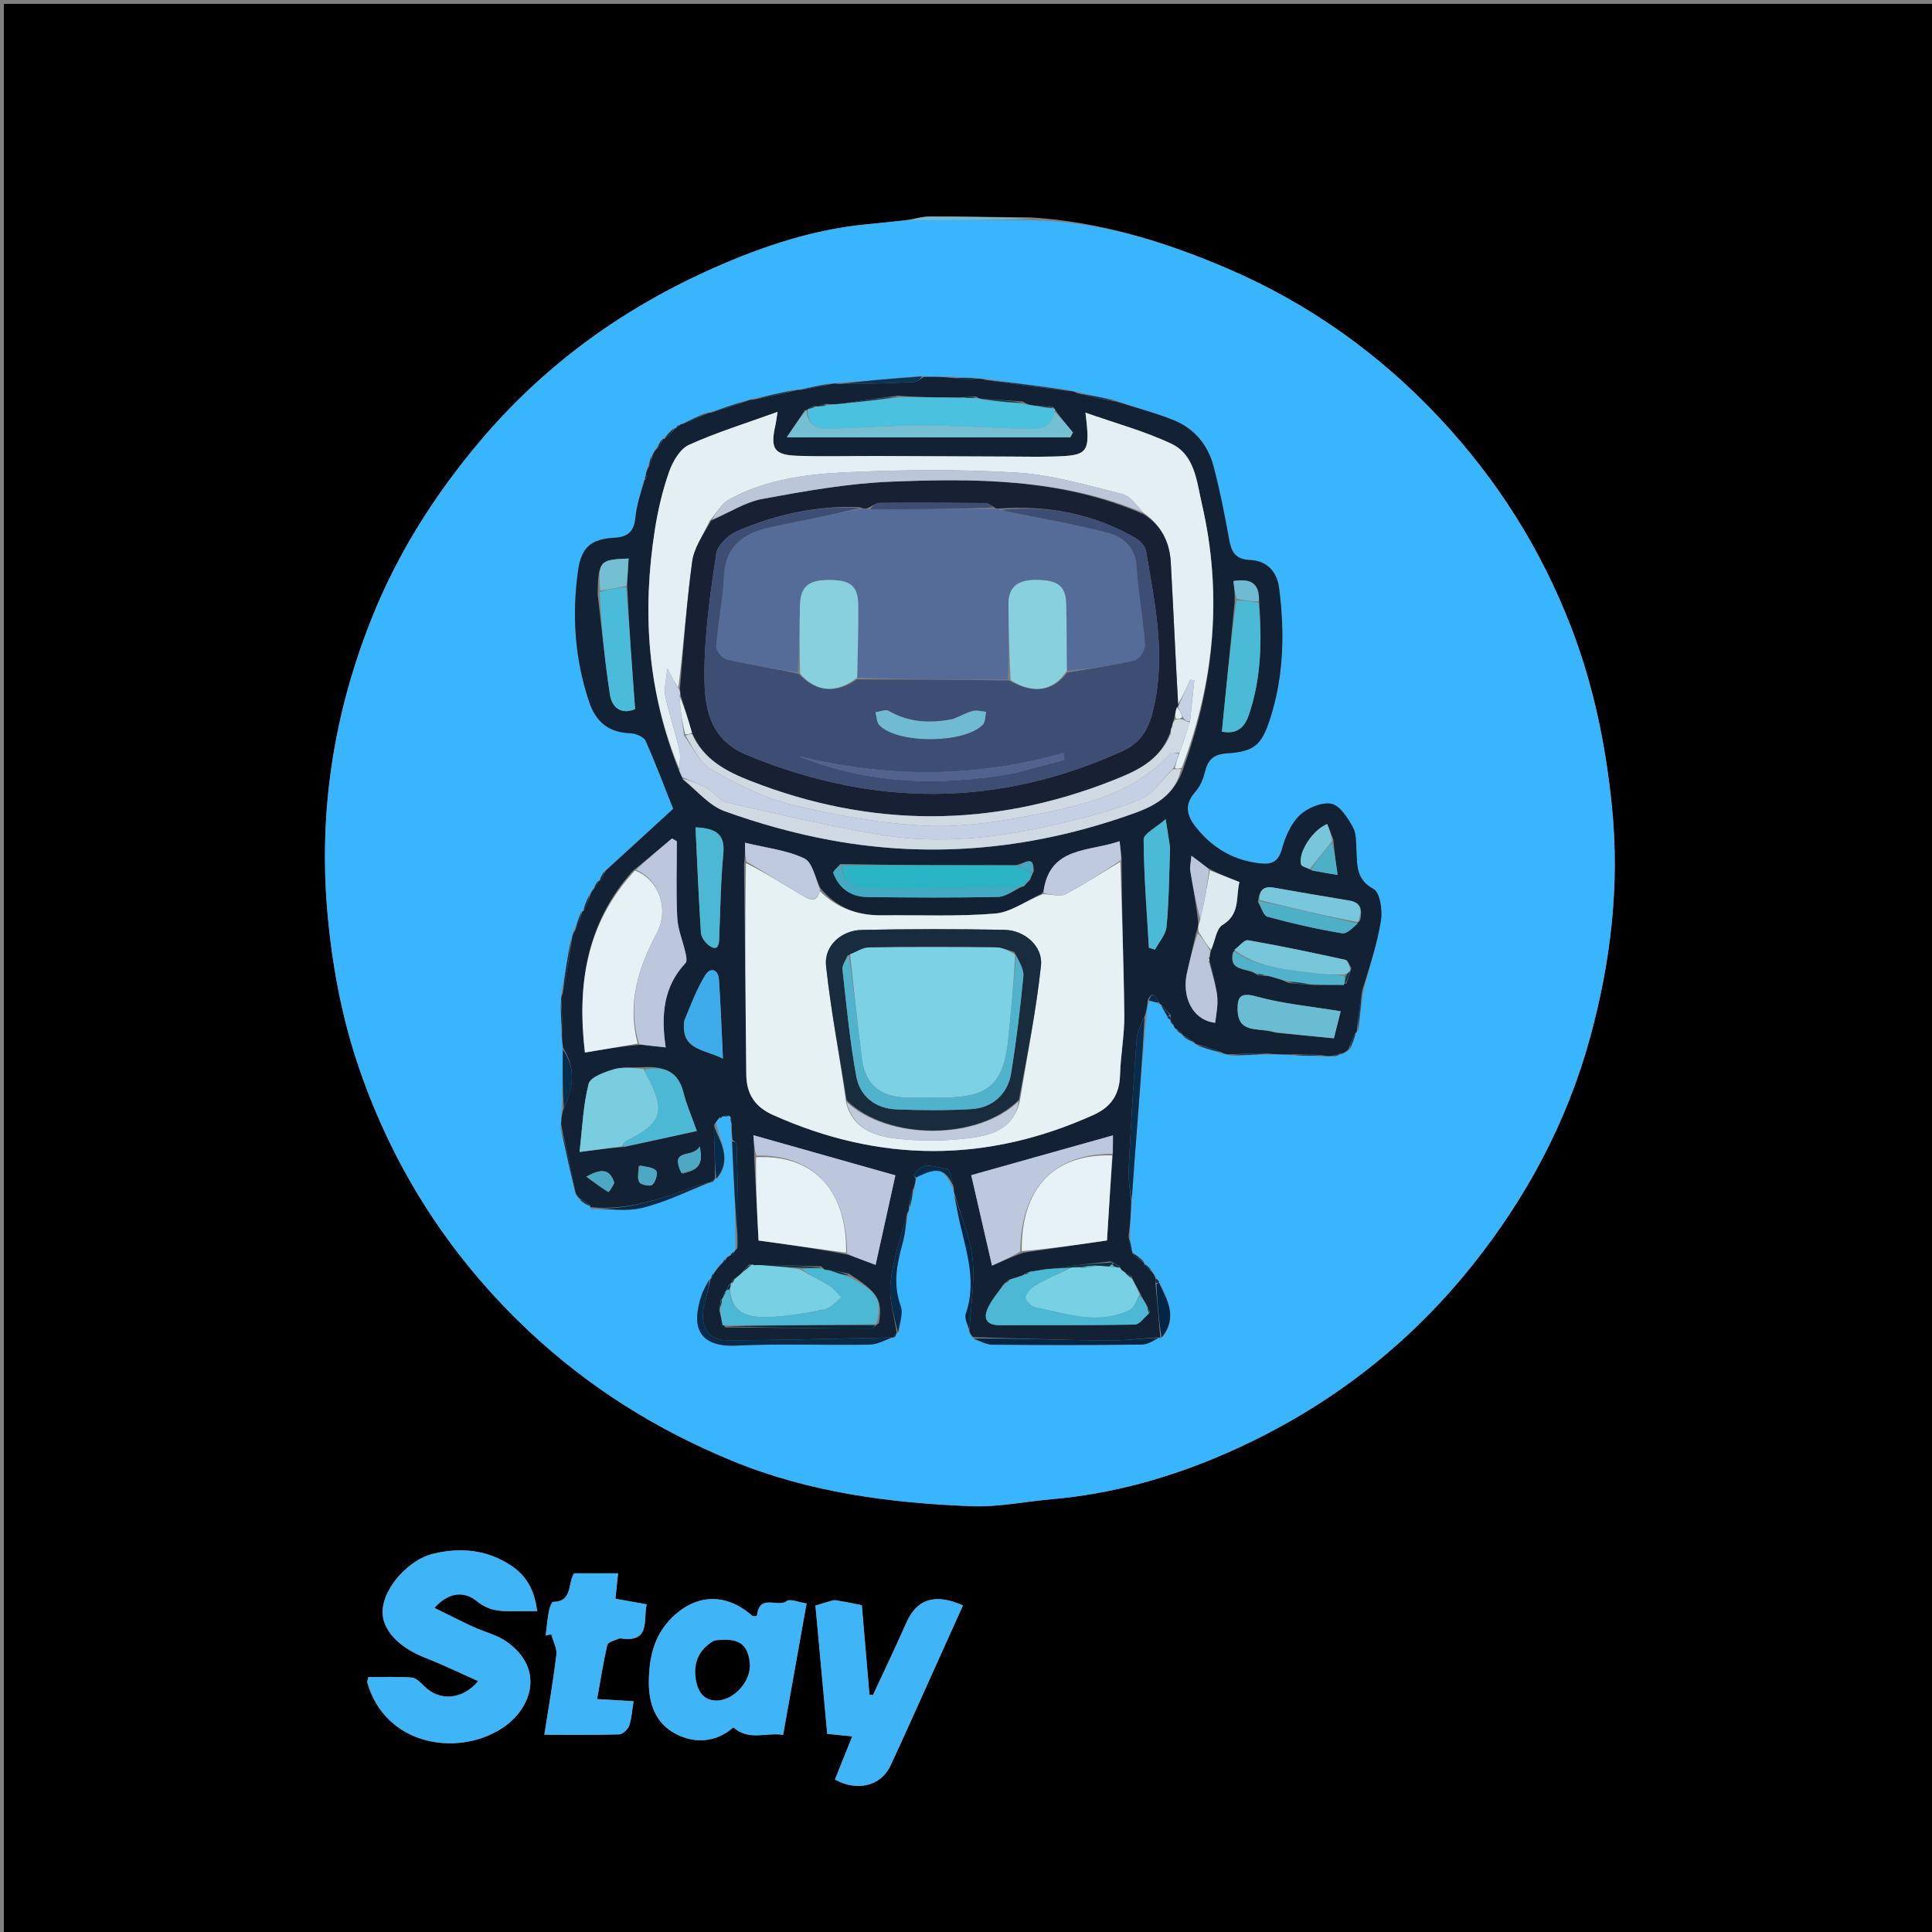 <svg version="1.1" id="Layer_1" xmlns="http://www.w3.org/2000/svg" xmlns:xlink="http://www.w3.org/1999/xlink" x="0px" y="0px"
	 width="100%" viewBox="0 0 500 500" enable-background="new 0 0 500 500" xml:space="preserve">
<rect x="0" y="0" width="500" height="500" fill="#808080" stroke="none"/>
<path fill="#000000" opacity="1" stroke="none" 
	d="
M299,501 
	C199.333,501 100.167,501 1,501 
	C1,334.333 1,167.667 1,1 
	C167.667,1 334.333,1 501,1 
	C501,167.667 501,334.333 501,501 
	C433.833,501 366.667,501 299,501 
M234.046,57.012 
	C230.948,57.347 227.854,57.728 224.751,58.01 
	C210.8,59.274 197.593,63.662 184.992,69.224 
	C161.615,79.541 141.235,94.132 124.51,113.839 
	C112.645,127.82 102.991,143.032 96.232,159.93 
	C86.295,184.778 82.297,210.563 84.854,237.435 
	C86.148,251.029 88.688,264.224 93.136,277.029 
	C102.178,303.061 116.7,325.521 136.878,344.491 
	C152.352,359.039 169.891,369.999 189.421,378.035 
	C209.332,386.229 230.305,389.004 251.566,389.803 
	C258.387,390.06 265.267,388.591 272.128,387.999 
	C287.831,386.643 302.859,382.427 317.187,376.172 
	C342.454,365.142 363.939,348.931 381.193,327.27 
	C395.155,309.742 405.534,290.32 411.461,268.718 
	C416.838,249.125 419.23,229.256 417.172,208.778 
	C415.558,192.731 412.367,177.258 406.579,162.242 
	C398.797,142.051 387.435,124.11 372.705,108.342 
	C357.07,91.605 338.661,78.493 317.663,69.499 
	C301.613,62.624 284.926,57.363 266.667,56.254 
	C257.932,56.173 249.198,56.034 240.463,56.055 
	C238.619,56.059 236.777,56.646 234.046,57.012 
M133.447,416.978 
	C135.222,416.978 136.997,416.978 139.004,416.978 
	C138.397,411.62 136.24,407.754 132.168,405.094 
	C125.964,401.043 119.196,400.408 112.111,402.109 
	C105.89,403.603 99.553,410.565 99.034,416.455 
	C98.591,421.489 102.906,426.239 110.073,429.044 
	C114.606,430.818 118.997,432.955 123.757,435.064 
	C119.546,440.129 113.539,440.213 109.75,436.351 
	C108.84,435.423 107.658,434.229 106.529,434.145 
	C102.778,433.867 98.995,434.04 95.315,434.04 
	C95.172,434.833 94.991,435.193 95.072,435.478 
	C99.699,451.637 118.118,454.751 129.759,447.378 
	C137.442,442.512 141.243,432.117 131.218,424.934 
	C128.654,423.097 125.327,422.348 122.4,420.992 
	C119.164,419.493 115.986,417.87 112.434,416.13 
	C116.41,411.649 120.473,411.985 123.429,414.396 
	C126.374,416.798 129.241,417.071 133.447,416.978 
M195.856,418.484 
	C195.417,418.345 194.873,418.327 194.553,418.05 
	C187.873,412.251 180.257,412.464 174.032,418.521 
	C169.346,423.081 168.022,428.636 167.92,435.009 
	C167.824,441.046 169.746,446.027 174.851,448.709 
	C179.829,451.324 185.323,450.958 189.803,447.046 
	C193.81,450.619 198.293,448.286 202.67,448.977 
	C204.727,437.447 206.731,426.217 208.737,414.98 
	C206.686,414.682 204.502,413.68 203.588,414.367 
	C201.245,416.131 196.48,412.28 195.856,418.484 
M215.663,414.107 
	C214.149,414.566 212.635,415.025 211.036,415.51 
	C212.071,426.795 213.084,437.824 214.085,448.732 
	C216.438,448.966 218.175,449.138 220.562,449.375 
	C218.934,453.431 217.504,456.996 216.083,460.537 
	C221.752,463.731 227.992,462.23 230.449,456.966 
	C234.095,449.159 237.582,441.277 241.13,433.424 
	C243.831,427.445 246.522,421.461 249.212,415.489 
	C241.923,412.226 237.248,413.888 234.578,419.926 
	C231.79,426.235 228.806,432.457 225.908,438.716 
	C225.611,438.666 225.314,438.616 225.017,438.567 
	C224.36,430.872 223.703,423.177 223.041,415.423 
	C220.609,414.923 218.561,414.502 215.663,414.107 
M160.681,423.982 
	C168.566,425.326 166.408,419.055 167.363,415.2 
	C164.592,414.706 161.802,414.208 159.271,413.756 
	C159.523,411.347 159.732,409.35 159.959,407.176 
	C155.719,407.176 152.091,407.176 148.57,407.176 
	C146.861,409.839 148.249,414.511 143.153,414.567 
	C142.762,414.572 142.207,416.147 142.042,417.05 
	C141.666,419.101 141.486,421.188 141.227,423.261 
	C141.706,423.162 142.184,423.064 142.662,422.965 
	C143.138,424.734 144.187,426.57 143.987,428.259 
	C143.187,435.014 141.999,441.723 140.875,448.957 
	C147.608,448.957 153.903,449.051 160.188,448.855 
	C161.121,448.826 162.486,447.592 162.82,446.627 
	C163.492,444.688 163.591,442.549 163.962,440.275 
	C160.854,440.093 157.957,439.924 154.532,439.724 
	C155.434,434.71 156.134,430.192 157.157,425.748 
	C157.33,424.999 158.895,424.569 160.681,423.982 
z"/>
<path fill="#39B5FD" opacity="1" stroke="none" 
	d="
M267.151,57 
	C284.926,57.363 301.613,62.624 317.663,69.499 
	C338.661,78.493 357.07,91.605 372.705,108.342 
	C387.435,124.11 398.797,142.051 406.579,162.242 
	C412.367,177.258 415.558,192.731 417.172,208.778 
	C419.23,229.256 416.838,249.125 411.461,268.718 
	C405.534,290.32 395.155,309.742 381.193,327.27 
	C363.939,348.931 342.454,365.142 317.187,376.172 
	C302.859,382.427 287.831,386.643 272.128,387.999 
	C265.267,388.591 258.387,390.06 251.566,389.803 
	C230.305,389.004 209.332,386.229 189.421,378.035 
	C169.891,369.999 152.352,359.039 136.878,344.491 
	C116.7,325.521 102.178,303.061 93.136,277.029 
	C88.688,264.224 86.148,251.029 84.854,237.435 
	C82.297,210.563 86.295,184.778 96.232,159.93 
	C102.991,143.032 112.645,127.82 124.51,113.839 
	C141.235,94.132 161.615,79.541 184.992,69.224 
	C197.593,63.662 210.8,59.274 224.751,58.01 
	C227.854,57.728 230.948,57.347 234.962,57.011 
	C246.303,57.007 256.727,57.003 267.151,57 
M302.952,264.657 
	C303.232,264.929 303.512,265.201 303.87,265.831 
	C303.989,266.066 304.178,266.21 304.651,266.834 
	C305.118,267.186 305.585,267.537 306.051,267.963 
	C306.051,267.963 306.121,267.94 306.382,268.493 
	C307.261,268.972 308.141,269.452 309.259,270.168 
	C309.259,270.168 309.592,270.217 310.053,270.759 
	C312.052,271.364 314.051,271.969 316.679,272.827 
	C317.129,272.846 317.578,272.864 318.719,273.228 
	C321.805,273.112 324.891,272.995 328.857,272.929 
	C330.911,272.915 332.965,272.9 335.66,273.221 
	C337.815,273.254 339.969,273.288 342.816,273.477 
	C343.514,273.401 344.213,273.325 345.319,273.469 
	C345.872,273.268 346.425,273.067 347.569,272.829 
	C348.01,272.459 348.452,272.088 349.523,271.477 
	C350.063,270.002 350.602,268.526 351.056,267.051 
	C351.056,267.051 351.112,267.115 351.622,266.549 
	C351.961,263.06 352.299,259.571 353.088,255.593 
	C354.586,249.781 356.479,244.03 357.402,238.128 
	C357.814,235.491 357.135,230.958 355.46,230.056 
	C351.049,227.681 351.27,224.201 351.054,220.416 
	C350.932,218.266 351.103,215.818 350.13,214.066 
	C348.788,211.652 346.738,208.416 344.537,208.014 
	C342,207.549 338.321,209.114 336.326,211.032 
	C334.071,213.2 332.63,216.6 331.763,219.722 
	C330.824,223.105 329.055,223.788 326.015,223.432 
	C319.573,222.676 314.354,219.812 310.154,214.881 
	C307.396,211.643 305.999,208.6 309.43,204.823 
	C310.707,203.416 311.456,201.339 311.933,199.439 
	C312.702,196.372 314.379,195.18 317.531,194.971 
	C324.723,194.494 326.536,192.79 328.763,185.835 
	C332.295,174.806 332.473,163.549 331.044,152.209 
	C330.501,147.901 327.842,145.096 323.469,144.923 
	C319.501,144.767 318.625,142.583 318.04,139.301 
	C316.931,133.086 315.689,126.876 314.097,120.77 
	C312.638,115.17 309.109,110.879 303.692,108.714 
	C298.926,106.81 293.917,105.515 288.434,103.512 
	C285.274,102.879 282.114,102.246 278.338,101.307 
	C277.882,101.273 277.427,101.238 276.263,100.874 
	C269.181,99.956 262.099,99.039 254.346,97.961 
	C253.889,97.98 253.432,97.999 252.272,97.755 
	C250.5,97.734 248.729,97.713 246.11,97.438 
	C243.756,97.477 241.403,97.517 238.161,97.298 
	C231.114,97.922 224.066,98.546 216.352,99.11 
	C215.919,99.203 215.486,99.296 214.274,99.257 
	C211.767,99.799 209.261,100.341 206.358,100.846 
	C206.358,100.846 205.993,101.009 205.158,100.936 
	C201.781,101.693 198.404,102.45 194.313,103.256 
	C193.887,103.461 193.46,103.665 192.332,103.823 
	C189.419,104.816 186.505,105.809 183.26,106.8 
	C183.26,106.8 182.993,106.997 182.25,106.956 
	C180.294,107.902 178.338,108.848 176.144,109.768 
	C176.144,109.768 176.012,109.969 175.469,110.029 
	C175.23,110.288 174.991,110.548 174.881,110.838 
	C174.881,110.838 174.784,110.748 174.169,110.883 
	C173.322,111.776 172.475,112.669 171.587,113.595 
	C171.587,113.595 171.558,113.638 171.031,113.92 
	C170.674,114.609 170.316,115.299 169.513,116.305 
	C169.31,116.802 169.107,117.299 168.402,118.272 
	C168.182,119.15 167.963,120.029 167.379,121.343 
	C167.296,121.9 167.212,122.456 166.886,123.455 
	C166.893,123.623 166.899,123.791 166.5,124.575 
	C165.795,127.652 164.776,130.697 164.467,133.812 
	C164.108,137.431 162.718,138.975 158.906,139.178 
	C152.89,139.498 150.446,141.732 149.609,147.627 
	C147.971,159.15 148.738,170.521 152.475,181.651 
	C154.235,186.891 157.556,189.568 163.131,189.771 
	C164.514,189.821 166.616,190.668 167.09,191.729 
	C169.825,197.858 172.172,204.161 174.223,209.329 
	C168.336,214.723 162.524,220.049 156.163,225.727 
	C155.753,226.473 155.342,227.219 154.998,227.986 
	C154.998,227.986 154.956,227.931 154.486,228.175 
	C154.191,228.794 153.896,229.412 153.183,230.418 
	C153.06,230.773 152.937,231.128 152.25,231.929 
	C151.73,233.237 151.21,234.545 150.778,235.858 
	C150.778,235.858 150.755,235.773 150.218,236.223 
	C149.694,237.774 149.17,239.326 148.238,241.308 
	C148.157,241.888 148.077,242.467 147.561,243.635 
	C146.828,248.098 146.095,252.561 145.163,257.679 
	C145.193,258.131 145.223,258.584 145.057,259.898 
	C145.139,262.246 145.221,264.593 145.223,267.807 
	C145.396,268.943 145.57,270.079 145.577,271.984 
	C145.592,276.994 145.607,282.004 145.326,287.778 
	C145.291,288.865 145.257,289.952 145.016,291.919 
	C146.278,297.458 147.54,302.997 148.871,309.029 
	C149.208,309.369 149.544,309.709 150.092,310.659 
	C150.956,311.255 151.82,311.851 152.872,312.252 
	C152.872,312.252 152.649,312.406 153.077,312.934 
	C157.518,312.875 162.158,313.616 166.35,312.566 
	C172.388,311.053 178.1,308.239 183.996,306.007 
	C183.996,306.007 183.994,305.955 184.514,305.884 
	C184.716,305.608 184.918,305.331 185.047,305.044 
	C185.047,305.044 185.047,305.118 185.721,304.905 
	C189.555,300.064 186.385,295.603 185.262,290.376 
	C185.565,289.993 185.869,289.61 186.462,289.356 
	C186.709,289.338 186.859,289.208 186.969,289.003 
	C186.969,289.003 186.99,288.94 187.64,288.974 
	C188.067,288.913 188.494,288.852 188.895,288.979 
	C188.895,288.979 189.069,289.055 189.016,289.694 
	C189.105,290.111 189.194,290.527 189.178,291.76 
	C189.316,292.84 189.455,293.919 189.367,295.878 
	C189.848,304.916 190.329,313.954 190.332,323.464 
	C190.216,323.655 190.1,323.847 189.481,324.136 
	C189.306,324.419 189.131,324.701 188.509,325.125 
	C188.209,325.278 188.023,325.519 187.427,326.037 
	C187.242,326.348 187.057,326.659 186.376,327.205 
	C185.87,327.949 185.365,328.692 184.338,329.8 
	C184.187,330.188 184.035,330.576 183.959,330.96 
	C183.959,330.96 183.92,330.896 183.347,331.319 
	C182.725,332.666 181.966,333.967 181.504,335.367 
	C179.095,342.658 180.101,348.744 190.648,348.243 
	C202.045,347.702 213.489,348.194 224.908,348.003 
	C227.019,347.967 229.112,346.826 231.134,346.148 
	C231.134,346.148 231.14,346.241 231.658,346.034 
	C231.81,345.704 231.961,345.374 232.035,345.031 
	C232.035,345.031 232.075,345.099 232.676,344.669 
	C232.863,342.405 233.805,339.864 233.094,337.93 
	C231.055,332.383 232.104,327.198 233.573,321.857 
	C234.272,319.313 234.49,316.638 235.129,313.572 
	C235.255,313.256 235.277,312.932 235.678,312.072 
	C235.932,310.709 236.186,309.347 236.769,307.285 
	C236.831,306.52 236.893,305.754 237.44,304.414 
	C242.822,301.874 244.628,302.485 246.722,308.085 
	C246.836,308.402 246.949,308.72 247.02,309.85 
	C247.261,310.983 247.53,312.112 247.74,313.251 
	C249.362,322.067 253.152,330.672 249.961,339.955 
	C249.514,341.254 250.51,343.05 250.833,345.099 
	C251.168,345.418 251.503,345.736 252.248,346.751 
	C253.807,347.192 255.364,348.004 256.928,348.016 
	C269.757,348.118 282.589,348.133 295.417,347.991 
	C297.055,347.973 298.682,346.899 299.987,346.081 
	C299.987,346.081 300.303,346.33 300.937,345.989 
	C304.802,341.037 302.211,336.538 299.906,331.462 
	C299.648,331.209 299.389,330.957 299.01,330.185 
	C298.665,329.794 298.321,329.402 297.841,328.422 
	C297.264,327.896 296.687,327.37 296.065,326.937 
	C296.065,326.937 296.156,326.888 295.96,326.283 
	C294.986,325.511 294.012,324.739 293.001,323.999 
	C293.001,323.999 293.033,323.961 292.872,323.289 
	C292.664,322.178 292.456,321.066 292.466,319.189 
	C292.559,316.448 292.651,313.707 292.972,310.111 
	C293.18,306.963 293.358,303.813 293.6,300.667 
	C294.566,288.096 295.551,275.526 296.766,262.168 
	C296.851,261.074 296.937,259.981 297.66,258.976 
	C298.458,259.229 299.257,259.482 300.167,259.946 
	C300.167,259.946 300.404,259.914 300.582,260.469 
	C301.088,261.302 301.594,262.134 302.151,263.471 
	C302.4,263.683 302.65,263.894 302.945,264.022 
	C302.945,264.022 302.86,264.065 302.952,264.657 
z"/>
<path fill="#3FB4F7" opacity="1" stroke="none" 
	d="
M132.995,416.977 
	C129.241,417.071 126.374,416.798 123.429,414.396 
	C120.473,411.985 116.41,411.649 112.434,416.13 
	C115.986,417.87 119.164,419.493 122.4,420.992 
	C125.327,422.348 128.654,423.097 131.218,424.934 
	C141.243,432.117 137.442,442.512 129.759,447.378 
	C118.118,454.751 99.699,451.637 95.072,435.478 
	C94.991,435.193 95.172,434.833 95.315,434.04 
	C98.995,434.04 102.778,433.867 106.529,434.145 
	C107.658,434.229 108.84,435.423 109.75,436.351 
	C113.539,440.213 119.546,440.129 123.757,435.064 
	C118.997,432.955 114.606,430.818 110.073,429.044 
	C102.906,426.239 98.591,421.489 99.034,416.455 
	C99.553,410.565 105.89,403.603 112.111,402.109 
	C119.196,400.408 125.964,401.043 132.168,405.094 
	C136.24,407.754 138.397,411.62 139.004,416.978 
	C136.997,416.978 135.222,416.978 132.995,416.977 
z"/>
<path fill="#3FB4F7" opacity="1" stroke="none" 
	d="
M195.924,418.105 
	C196.48,412.28 201.245,416.131 203.588,414.367 
	C204.502,413.68 206.686,414.682 208.737,414.98 
	C206.731,426.217 204.727,437.447 202.67,448.977 
	C198.293,448.286 193.81,450.619 189.803,447.046 
	C185.323,450.958 179.829,451.324 174.851,448.709 
	C169.746,446.027 167.824,441.046 167.92,435.009 
	C168.022,428.636 169.346,423.081 174.032,418.521 
	C180.257,412.464 187.873,412.251 194.553,418.05 
	C194.873,418.327 195.417,418.345 195.924,418.105 
M184.565,424.862 
	C180.588,427.035 179.43,430.723 180.124,434.752 
	C180.621,437.644 182.108,440.382 186.02,440.032 
	C190.312,439.647 194.43,434.811 194.023,430.485 
	C193.548,425.428 191.099,423.725 184.565,424.862 
z"/>
<path fill="#3FB4F7" opacity="1" stroke="none" 
	d="
M216.088,414.094 
	C218.561,414.502 220.609,414.923 223.041,415.423 
	C223.703,423.177 224.36,430.872 225.017,438.567 
	C225.314,438.616 225.611,438.666 225.908,438.716 
	C228.806,432.457 231.79,426.235 234.578,419.926 
	C237.248,413.888 241.923,412.226 249.212,415.489 
	C246.522,421.461 243.831,427.445 241.13,433.424 
	C237.582,441.277 234.095,449.159 230.449,456.966 
	C227.992,462.23 221.752,463.731 216.083,460.537 
	C217.504,456.996 218.934,453.431 220.562,449.375 
	C218.175,449.138 216.438,448.966 214.085,448.732 
	C213.084,437.824 212.071,426.795 211.036,415.51 
	C212.635,415.025 214.149,414.566 216.088,414.094 
z"/>
<path fill="#3FB4F7" opacity="1" stroke="none" 
	d="
M160.249,423.987 
	C158.895,424.569 157.33,424.999 157.157,425.748 
	C156.134,430.192 155.434,434.71 154.532,439.724 
	C157.957,439.924 160.854,440.093 163.962,440.275 
	C163.591,442.549 163.492,444.688 162.82,446.627 
	C162.486,447.592 161.121,448.826 160.188,448.855 
	C153.903,449.051 147.608,448.957 140.875,448.957 
	C141.999,441.723 143.187,435.014 143.987,428.259 
	C144.187,426.57 143.138,424.734 142.662,422.965 
	C142.184,423.064 141.706,423.162 141.227,423.261 
	C141.486,421.188 141.666,419.101 142.042,417.05 
	C142.207,416.147 142.762,414.572 143.153,414.567 
	C148.249,414.511 146.861,409.839 148.57,407.176 
	C152.091,407.176 155.719,407.176 159.959,407.176 
	C159.732,409.35 159.523,411.347 159.271,413.756 
	C161.802,414.208 164.592,414.706 167.363,415.2 
	C166.408,419.055 168.566,425.326 160.249,423.987 
z"/>
<path fill="#70BBD3" opacity="1" stroke="none" 
	d="
M266.909,56.627 
	C256.727,57.003 246.303,57.007 235.406,56.987 
	C236.777,56.646 238.619,56.059 240.463,56.055 
	C249.198,56.034 257.932,56.173 266.909,56.627 
z"/>
<path fill="#122234" opacity="1" stroke="none" 
	d="
M145.222,291.039 
	C145.257,289.952 145.291,288.865 145.762,287.22 
	C148.511,281.441 148.974,276.274 145.743,271.216 
	C145.57,270.079 145.396,268.943 145.452,267.055 
	C145.538,263.881 145.395,261.459 145.252,259.036 
	C145.223,258.584 145.193,258.131 145.587,257.191 
	C146.672,252.151 147.335,247.599 147.997,243.046 
	C148.077,242.467 148.157,241.888 148.763,240.924 
	C149.778,238.95 150.267,237.361 150.755,235.773 
	C150.755,235.773 150.778,235.858 151.093,235.721 
	C151.877,234.217 152.346,232.85 152.814,231.483 
	C152.937,231.128 153.06,230.773 153.642,230.119 
	C154.386,229.191 154.671,228.561 154.956,227.931 
	C154.956,227.931 154.998,227.986 155.315,227.889 
	C155.991,226.986 156.351,226.18 156.711,225.375 
	C162.524,220.049 168.336,214.723 174.223,209.329 
	C172.172,204.161 169.825,197.858 167.09,191.729 
	C166.616,190.668 164.514,189.821 163.131,189.771 
	C157.556,189.568 154.235,186.891 152.475,181.651 
	C148.738,170.521 147.971,159.15 149.609,147.627 
	C150.446,141.732 152.89,139.498 158.906,139.178 
	C162.718,138.975 164.108,137.431 164.467,133.812 
	C164.776,130.697 165.795,127.652 166.851,124.202 
	C167.444,123.538 167.419,123.265 167.128,123.012 
	C167.212,122.456 167.296,121.9 167.848,120.919 
	C168.513,119.596 168.708,118.696 168.904,117.796 
	C169.107,117.299 169.31,116.802 170.061,116.072 
	C170.926,115.105 171.242,114.372 171.558,113.638 
	C171.558,113.638 171.587,113.595 171.97,113.642 
	C173.163,112.708 173.974,111.728 174.784,110.748 
	C174.784,110.748 174.881,110.838 175.08,110.775 
	C175.523,110.465 175.768,110.217 176.012,109.969 
	C176.012,109.969 176.144,109.768 176.653,109.731 
	C179.106,108.795 181.049,107.896 182.993,106.997 
	C182.993,106.997 183.26,106.8 183.832,106.844 
	C187.281,105.882 190.157,104.875 193.034,103.869 
	C193.46,103.665 193.887,103.461 194.968,103.423 
	C199.08,102.73 202.537,101.869 205.993,101.009 
	C205.993,101.009 206.358,100.846 206.994,100.922 
	C210.105,100.461 212.579,99.925 215.053,99.389 
	C215.486,99.296 215.919,99.203 217.001,99.351 
	C223.973,99.363 230.299,99.181 236.617,98.85 
	C237.448,98.807 238.239,98.007 239.049,97.557 
	C241.403,97.517 243.756,97.477 246.717,97.828 
	C249.209,98.151 251.092,98.085 252.976,98.018 
	C253.432,97.999 253.889,97.98 254.948,98.301 
	C262.691,99.495 269.831,100.35 276.971,101.204 
	C277.427,101.238 277.882,101.273 278.813,101.75 
	C282.53,102.78 285.773,103.366 289.015,103.952 
	C293.917,105.515 298.926,106.81 303.692,108.714 
	C309.109,110.879 312.638,115.17 314.097,120.77 
	C315.689,126.876 316.931,133.086 318.04,139.301 
	C318.625,142.583 319.501,144.767 323.469,144.923 
	C327.842,145.096 330.501,147.901 331.044,152.209 
	C332.473,163.549 332.295,174.806 328.763,185.835 
	C326.536,192.79 324.723,194.494 317.531,194.971 
	C314.379,195.18 312.702,196.372 311.933,199.439 
	C311.456,201.339 310.707,203.416 309.43,204.823 
	C305.999,208.6 307.396,211.643 310.154,214.881 
	C314.354,219.812 319.573,222.676 326.015,223.432 
	C329.055,223.788 330.824,223.105 331.763,219.722 
	C332.63,216.6 334.071,213.2 336.326,211.032 
	C338.321,209.114 342,207.549 344.537,208.014 
	C346.738,208.416 348.788,211.652 350.13,214.066 
	C351.103,215.818 350.932,218.266 351.054,220.416 
	C351.27,224.201 351.049,227.681 355.46,230.056 
	C357.135,230.958 357.814,235.491 357.402,238.128 
	C356.479,244.03 354.586,249.781 352.635,256.03 
	C351.825,260.017 351.469,263.566 351.112,267.115 
	C351.112,267.115 351.056,267.051 350.827,267.246 
	C350.03,268.866 349.462,270.292 348.894,271.718 
	C348.452,272.088 348.01,272.459 347.08,272.677 
	C346.031,272.766 345.471,273.008 344.911,273.249 
	C344.213,273.325 343.514,273.401 342.202,273.118 
	C339.399,272.801 337.209,272.843 335.019,272.885 
	C332.965,272.9 330.911,272.915 328.096,272.678 
	C324.232,272.579 321.13,272.731 318.028,272.883 
	C317.578,272.864 317.129,272.846 316.224,272.392 
	C313.71,271.377 311.651,270.797 309.592,270.217 
	C309.592,270.217 309.259,270.168 309.061,269.734 
	C307.948,268.846 307.035,268.393 306.121,267.94 
	C306.121,267.94 306.051,267.963 305.974,267.622 
	C305.411,266.942 304.923,266.603 304.436,266.263 
	C304.178,266.21 303.989,266.066 303.777,265.359 
	C303.409,264.613 303.134,264.339 302.86,264.065 
	C302.86,264.065 302.945,264.022 302.971,263.789 
	C302.999,263.371 303.002,263.185 302.953,262.689 
	C302.069,261.556 301.236,260.735 300.404,259.914 
	C300.404,259.914 300.167,259.946 300.047,259.549 
	C299.088,257.632 298.238,256.237 297.022,258.887 
	C296.937,259.981 296.851,261.074 296.339,262.725 
	C295.311,265.151 294.314,266.991 294.175,268.893 
	C293.35,280.132 292.647,291.38 292.088,302.635 
	C291.951,305.394 292.507,308.188 292.744,310.966 
	C292.651,313.707 292.559,316.448 292.093,319.792 
	C292.157,321.584 292.595,322.773 293.033,323.961 
	C293.033,323.961 293.001,323.999 293.061,324.324 
	C294.132,325.396 295.144,326.142 296.156,326.888 
	C296.156,326.888 296.065,326.937 296.112,327.212 
	C296.765,327.995 297.37,328.503 297.976,329.011 
	C298.321,329.402 298.665,329.794 299.021,330.766 
	C299.02,331.563 299.009,331.779 299.063,332.376 
	C299.52,337.282 299.912,341.806 300.303,346.33 
	C300.303,346.33 299.987,346.081 299.682,346.11 
	C294.934,346.423 290.488,346.993 286.05,346.936 
	C274.644,346.79 263.242,346.367 251.838,346.054 
	C251.503,345.736 251.168,345.418 250.876,344.387 
	C251.249,337.686 252.333,331.616 251.693,325.734 
	C251.076,320.067 248.678,314.595 247.063,309.037 
	C246.949,308.72 246.836,308.402 246.846,307.443 
	C246.346,305.292 245.839,302.561 245.079,302.489 
	C242.185,302.213 238.62,300.125 236.529,304.158 
	C236.446,304.318 236.803,304.706 236.955,304.988 
	C236.893,305.754 236.831,306.52 236.301,307.816 
	C235.62,309.764 235.407,311.183 235.194,312.601 
	C235.277,312.932 235.255,313.256 234.769,314.048 
	C233.026,320.376 231.052,326.171 230.46,332.103 
	C230.037,336.339 231.47,340.76 232.075,345.099 
	C232.075,345.099 232.035,345.031 231.84,345.17 
	C231.476,345.62 231.308,345.93 231.14,346.241 
	C231.14,346.241 231.134,346.148 230.737,346.132 
	C216.266,346.396 202.191,346.88 188.118,346.848 
	C183.044,346.837 180.91,342.77 182.324,337.567 
	C182.924,335.362 183.392,333.121 183.92,330.896 
	C183.92,330.896 183.959,330.96 184.171,330.772 
	C184.543,330.2 184.701,329.818 184.86,329.435 
	C185.365,328.692 185.87,327.949 186.864,326.965 
	C187.552,326.432 187.751,326.14 187.95,325.847 
	C188.023,325.519 188.209,325.278 188.95,324.953 
	C189.665,324.594 189.863,324.346 189.984,324.038 
	C190.1,323.847 190.216,323.655 190.844,323.002 
	C191.125,313.692 190.907,304.844 190.621,295.999 
	C190.61,295.655 189.95,295.332 189.593,294.999 
	C189.455,293.919 189.316,292.84 189.38,291.176 
	C189.411,290.079 189.24,289.567 189.069,289.055 
	C189.069,289.055 188.895,288.979 188.753,288.714 
	C188.07,288.613 187.53,288.777 186.99,288.94 
	C186.99,288.94 186.969,289.003 186.808,288.995 
	C186.468,289.027 186.31,289.107 186.172,289.228 
	C185.869,289.61 185.565,289.993 184.886,290.982 
	C184.643,292.975 184.852,294.358 184.894,295.747 
	C184.988,298.869 185.001,301.994 185.047,305.118 
	C185.047,305.118 185.047,305.044 184.849,305.135 
	C184.353,305.398 184.134,305.64 183.994,305.955 
	C183.994,305.955 183.996,306.007 183.592,306 
	C182.244,306.282 181.285,306.525 180.36,306.863 
	C171.407,310.137 162.456,313.409 152.649,312.406 
	C152.649,312.406 152.872,312.252 152.736,312.002 
	C151.694,311.184 150.787,310.617 149.881,310.049 
	C149.544,309.709 149.208,309.369 148.877,308.348 
	C147.663,302.124 146.443,296.582 145.222,291.039 
M187.522,334.391 
	C187.395,334.75 187.269,335.109 187.176,335.766 
	C187.176,335.766 186.99,336.002 186.528,336.495 
	C186.411,337.15 186.295,337.804 186.173,339.144 
	C186.454,340.427 186.734,341.711 187.661,343.511 
	C200.195,343.631 212.729,343.763 225.263,343.832 
	C225.835,343.835 226.41,343.264 227.472,342.377 
	C228.473,336.396 227.216,334.44 219.717,329.656 
	C217.921,329.231 216.124,328.806 213.942,328.661 
	C213.6,328.698 213.31,328.594 212.551,327.732 
	C207.013,327.554 201.475,327.377 195.528,327.386 
	C195.215,327.486 194.931,327.432 193.923,327.201 
	C193.295,327.841 192.666,328.482 191.816,329.629 
	C191.261,330.099 190.706,330.57 189.673,331.308 
	C189.493,331.621 189.313,331.933 189.112,332.098 
	C189.112,332.098 189.26,332.104 188.732,332.375 
	C188.477,332.888 188.221,333.4 187.994,333.974 
	C187.994,333.974 187.928,333.985 187.522,334.391 
M287.418,326.443 
	C281.642,327.079 275.866,327.714 269.57,328.672 
	C268.567,328.828 267.563,328.983 265.979,329.223 
	C265.654,329.43 265.329,329.636 264.452,330.151 
	C263.459,330.475 262.467,330.799 260.896,331.263 
	C260.599,331.515 260.301,331.768 259.573,332.559 
	C258.237,334.56 256.609,336.43 255.637,338.595 
	C254.373,341.412 255.495,342.98 258.771,342.963 
	C270.421,342.904 282.074,343.019 293.72,342.799 
	C294.934,342.776 296.114,340.96 297.589,339.592 
	C297.391,339.063 297.192,338.534 296.638,337.5 
	C296.093,336.658 295.548,335.816 294.896,334.345 
	C294.26,333.251 293.624,332.156 292.88,330.434 
	C292.252,329.954 291.623,329.475 290.546,328.86 
	C290.237,328.725 290.04,328.493 289.66,327.663 
	C289.155,327.392 288.65,327.122 287.418,326.443 
M345.061,217.229 
	C344.533,215.902 344.006,214.576 343.479,213.253 
	C339.737,214.753 335.907,220.608 336.717,223.717 
	C336.863,224.274 338.19,224.523 339.643,225.35 
	C341.535,225.665 343.427,225.979 346.162,226.433 
	C345.711,223.1 345.364,220.532 345.061,217.229 
M333.555,254.396 
	C335.437,254.57 337.319,254.743 340.062,254.89 
	C342.637,254.903 345.212,254.916 348.411,254.569 
	C348.814,253.464 349.217,252.36 349.714,250.519 
	C349.206,249.786 348.81,248.538 348.172,248.399 
	C339.81,246.571 331.433,244.79 323.002,243.334 
	C321.982,243.158 320.622,244.947 319.074,246.474 
	C317.823,251.8 322.9,250.217 325.51,252.392 
	C326.209,252.482 326.907,252.572 328.3,252.592 
	C329.859,253.011 331.417,253.429 333.555,254.396 
M312.74,224.741 
	C311.497,223.817 310.255,222.892 308.337,221.464 
	C308.166,223.433 307.892,224.395 308.037,225.289 
	C308.732,229.556 309.54,233.804 310.106,238.775 
	C310.069,239.515 310.033,240.255 309.505,241.592 
	C308.734,244.991 307.975,248.393 307.191,251.789 
	C305.9,257.387 308.147,263.903 314.48,264.705 
	C315.442,258.152 315.442,258.152 312.981,248.5 
	C312.981,248.5 312.916,248.028 313.151,247.416 
	C313.168,246.984 313.185,246.551 313.61,245.53 
	C314.493,243.419 314.79,240.332 316.371,239.383 
	C321.061,236.567 319.772,232.134 320.77,228.273 
	C317.999,227.185 315.544,226.221 312.74,224.741 
M264.989,229.413 
	C265.366,228.953 265.744,228.494 266.61,227.708 
	C266.771,227.157 266.933,226.606 267.53,225.533 
	C267.65,220.511 264.7,224.134 262.214,223.89 
	C247.468,223.906 232.723,223.922 217.453,223.611 
	C216.822,224.412 215.486,225.474 215.671,225.974 
	C217.144,229.956 220.272,232.096 224.439,232.15 
	C235.705,232.295 246.977,232.356 258.24,232.121 
	C260.304,232.078 262.335,230.482 264.41,229.543 
	C264.41,229.543 264.383,229.482 264.989,229.413 
M325.55,233.437 
	C326.376,234.759 326.964,236.956 328.068,237.257 
	C334.421,238.986 340.865,240.455 347.357,241.54 
	C348.652,241.756 350.289,239.921 352.012,238.213 
	C352.535,235.699 352.447,233.594 349.196,233.065 
	C342.672,232.003 336.162,230.852 329.648,229.721 
	C327.097,229.278 325.866,230.306 325.55,233.437 
M272.588,105.374 
	C271.059,105.212 269.529,105.05 267.253,104.932 
	C266.521,104.803 265.79,104.674 264.678,103.908 
	C261.306,103.664 257.935,103.42 254.037,103.274 
	C253.691,103.198 253.345,103.123 252.543,102.606 
	C251.367,102.672 250.192,102.738 248.183,102.879 
	C243.118,102.855 238.053,102.83 232.336,102.405 
	C227.874,102.999 223.413,103.593 218.274,104.426 
	C216.849,104.572 215.424,104.718 213.633,104.538 
	C213.086,104.721 212.539,104.904 211.683,105.225 
	C211.683,105.225 211.351,105.163 210.705,105.073 
	C210.12,105.305 209.535,105.538 208.958,105.972 
	C208.958,105.972 209.047,106.154 208.316,106.15 
	C206.938,108.212 205.561,110.274 203.615,113.187 
	C228.963,113.187 252.973,113.187 276.984,113.187 
	C277.216,112.767 277.448,112.346 277.68,111.926 
	C276.097,110.013 274.514,108.101 273.027,106.02 
	C273.027,106.02 273.042,105.826 272.588,105.374 
M154.669,153.756 
	C155.698,162.427 156.513,171.133 157.856,179.755 
	C158.422,183.386 161.009,184.95 164.36,183.521 
	C163.574,172.741 162.815,162.343 162.296,151.217 
	C162.423,149.008 162.55,146.799 162.68,144.543 
	C155.17,144.826 154.812,145.249 154.669,153.756 
M319.526,155.879 
	C318.437,166.921 317.349,177.964 316.224,189.369 
	C319.257,189.854 321.749,189.225 323.169,185.09 
	C326.444,175.552 326.609,165.844 325.851,155.228 
	C325.911,150.823 323.571,149.696 319.216,150.375 
	C319.426,152.151 319.592,153.56 319.526,155.879 
M166.11,276.208 
	C163.642,276.353 161.042,276.067 158.741,276.765 
	C156.364,277.485 152.784,278.776 152.34,280.493 
	C150.93,285.948 150.735,291.718 149.98,298.125 
	C154.439,297.54 157.681,297.115 161.731,296.801 
	C167.747,295.476 173.764,294.15 180.336,292.702 
	C178.895,288.628 177.622,285.766 176.881,282.773 
	C175.54,277.354 171.971,275.824 166.11,276.208 
M264.863,324.194 
	C272.113,323.132 279.363,322.069 286.486,321.026 
	C286.942,313.667 287.395,306.352 288.029,298.166 
	C288.029,296.423 288.029,294.681 288.029,293.828 
	C275.75,297.278 263.62,300.686 251.351,304.132 
	C253.065,311.586 254.864,319.408 256.732,327.533 
	C259.574,326.278 261.812,325.29 264.863,324.194 
M219.465,324.717 
	C221.738,325.554 224.011,326.39 226.608,327.346 
	C228.445,319.029 230.179,311.183 231.727,304.177 
	C219.086,300.604 207.079,297.21 194.991,293.793 
	C195.074,295.142 195.195,297.108 195.194,299.948 
	C195.578,307.166 195.962,314.384 196.316,321.042 
	C204.308,322.159 211.641,323.183 219.465,324.717 
M176.764,201.823 
	C180.351,204.612 183.541,208.506 187.605,209.965 
	C196.468,213.148 205.66,215.717 214.922,217.425 
	C241.817,222.385 268.164,219.651 293.849,210.348 
	C299.502,208.301 304.302,205.304 306.424,198.371 
	C314.393,176.11 316.378,153.422 311.018,130.287 
	C309.683,124.525 309.212,117.702 303.138,114.834 
	C296.219,111.568 288.712,109.548 280.909,106.791 
	C282.217,117.351 281.752,117.918 272.337,118.152 
	C268.507,118.246 264.672,118.17 260.839,118.155 
	C249.692,118.111 238.545,118.047 227.398,118.014 
	C220.401,117.993 213.398,118.192 206.409,117.964 
	C200.313,117.765 199.284,116.109 200.681,110.016 
	C200.819,109.416 200.883,108.798 201.239,106.592 
	C192.951,109.591 185.411,111.898 178.295,115.137 
	C175.97,116.195 174.1,119.45 173.166,122.103 
	C171.466,126.935 170.273,132.014 169.48,137.086 
	C166.166,158.278 167.509,179.047 175.798,199.647 
	C176.055,200.144 176.313,200.641 176.764,201.823 
M163.688,225.462 
	C151.503,239.124 149.371,255.284 151.376,272.397 
	C156.297,271.564 160.661,270.824 165.774,270.375 
	C167.721,270.582 169.669,270.788 172.285,271.066 
	C171.047,262.813 171.649,255.353 177.424,249.225 
	C177.866,248.756 177.593,247.441 177.399,246.576 
	C176.715,243.523 175.426,240.521 175.27,237.453 
	C174.937,230.887 175.168,224.293 175.168,217.711 
	C174.749,217.472 174.331,217.233 173.912,216.995 
	C170.695,219.693 167.477,222.391 163.688,225.462 
M290.28,222.206 
	C290.114,220.799 289.947,219.391 289.747,217.696 
	C281.86,220.472 271.788,218.999 270.091,230.502 
	C270.067,230.664 270.028,230.825 269.436,231.371 
	C265.479,233.137 261.621,236.092 257.545,236.431 
	C247.844,237.237 238.039,236.777 228.277,236.886 
	C222.031,236.955 216.598,235.049 212.316,229.843 
	C210.967,227.184 210.266,223.158 208.136,222.148 
	C203.631,220.012 198.379,219.452 192.817,218.095 
	C192.817,220.048 192.817,221.491 192.564,223.734 
	C192.756,241.868 192.944,260.002 193.143,278.136 
	C193.197,283.069 195.323,286.428 200.012,288.533 
	C227.7,300.959 255.305,301.038 282.99,288.545 
	C287.617,286.457 289.727,283.196 289.866,278.161 
	C290.009,273.01 291.021,267.869 290.967,262.731 
	C290.828,249.488 290.311,236.249 290.28,222.206 
M330.14,267.259 
	C335.198,267.746 340.257,268.233 345.207,268.71 
	C346.026,265.461 346.499,263.583 346.969,261.718 
	C339.445,260.467 332.019,259.804 324.953,257.842 
	C320.708,256.664 320.26,258.425 320.299,261.322 
	C320.384,267.709 325.841,265.825 330.14,267.259 
M302.787,219.049 
	C302.485,217.141 302.183,215.233 301.671,211.996 
	C299.148,214.236 295.969,215.759 295.978,217.264 
	C296.032,226.599 296.802,235.93 297.335,245.263 
	C297.862,245.43 298.389,245.598 298.916,245.765 
	C299.953,243.788 301.701,241.879 301.897,239.823 
	C302.524,233.228 302.576,226.578 302.787,219.049 
M186.144,241.939 
	C186.459,234.996 186.506,228.027 187.182,221.119 
	C187.637,216.457 185.993,214.348 179.999,214.119 
	C180.443,223.329 180.811,232.333 181.392,241.324 
	C181.466,242.468 182.413,243.848 183.368,244.583 
	C185.567,246.273 186.195,244.894 186.144,241.939 
M177.072,264.531 
	C176.175,271.838 182.348,271.511 187.096,273.968 
	C186.745,266.716 186.516,260.13 186.066,253.559 
	C185.88,250.84 183.886,250.217 182.543,252.362 
	C180.331,255.894 178.861,259.89 177.072,264.531 
M165.255,301.725 
	C165.265,303.155 164.844,304.814 165.44,305.931 
	C165.812,306.631 168.242,307.119 168.805,306.625 
	C169.643,305.891 170.325,303.73 169.841,303.04 
	C169.185,302.105 167.365,301.988 165.255,301.725 
M176.583,303.769 
	C179.314,302.964 182.459,302.507 181.06,296.672 
	C179.436,299.96 173.1,296.836 176.583,303.769 
M158.879,305.755 
	C157.678,302.425 155.583,302.413 151.747,304.515 
	C154.061,306.195 155.693,307.443 157.439,308.503 
	C157.555,308.574 158.541,307.21 158.879,305.755 
z"/>
<path fill="#072B4A" opacity="1" stroke="none" 
	d="
M183.633,331.108 
	C183.392,333.121 182.924,335.362 182.324,337.567 
	C180.91,342.77 183.044,346.837 188.118,346.848 
	C202.191,346.88 216.266,346.396 230.777,346.156 
	C229.112,346.826 227.019,347.967 224.908,348.003 
	C213.489,348.194 202.045,347.702 190.648,348.243 
	C180.101,348.744 179.095,342.658 181.504,335.367 
	C181.966,333.967 182.725,332.666 183.633,331.108 
z"/>
<path fill="#092C4B" opacity="1" stroke="none" 
	d="
M292.858,310.538 
	C292.507,308.188 291.951,305.394 292.088,302.635 
	C292.647,291.38 293.35,280.132 294.175,268.893 
	C294.314,266.991 295.311,265.151 296.22,263.119 
	C295.551,275.526 294.566,288.096 293.6,300.667 
	C293.358,303.813 293.18,306.963 292.858,310.538 
z"/>
<path fill="#042646" opacity="1" stroke="none" 
	d="
M252.043,346.403 
	C263.242,346.367 274.644,346.79 286.05,346.936 
	C290.488,346.993 294.934,346.423 299.845,346.226 
	C298.682,346.899 297.055,347.973 295.417,347.991 
	C282.589,348.133 269.757,348.118 256.928,348.016 
	C255.364,348.004 253.807,347.192 252.043,346.403 
z"/>
<path fill="#072B4A" opacity="1" stroke="none" 
	d="
M152.863,312.67 
	C162.456,313.409 171.407,310.137 180.36,306.863 
	C181.285,306.525 182.244,306.282 183.569,305.987 
	C178.1,308.239 172.388,311.053 166.35,312.566 
	C162.158,313.616 157.518,312.875 152.863,312.67 
z"/>
<path fill="#042646" opacity="1" stroke="none" 
	d="
M247.041,309.444 
	C248.678,314.595 251.076,320.067 251.693,325.734 
	C252.333,331.616 251.249,337.686 250.879,344.145 
	C250.51,343.05 249.514,341.254 249.961,339.955 
	C253.152,330.672 249.362,322.067 247.74,313.251 
	C247.53,312.112 247.261,310.983 247.041,309.444 
z"/>
<path fill="#072B4A" opacity="1" stroke="none" 
	d="
M189.48,295.438 
	C189.95,295.332 190.61,295.655 190.621,295.999 
	C190.907,304.844 191.125,313.692 191.083,322.766 
	C190.329,313.954 189.848,304.916 189.48,295.438 
z"/>
<path fill="#072B4A" opacity="1" stroke="none" 
	d="
M232.375,344.884 
	C231.47,340.76 230.037,336.339 230.46,332.103 
	C231.052,326.171 233.026,320.376 234.668,314.273 
	C234.49,316.638 234.272,319.313 233.573,321.857 
	C232.104,327.198 231.055,332.383 233.094,337.93 
	C233.805,339.864 232.863,342.405 232.375,344.884 
z"/>
<path fill="#0A3455" opacity="1" stroke="none" 
	d="
M276.617,101.039 
	C269.831,100.35 262.691,99.495 255.283,98.381 
	C262.099,99.039 269.181,99.956 276.617,101.039 
z"/>
<path fill="#0A3455" opacity="1" stroke="none" 
	d="
M238.605,97.427 
	C238.239,98.007 237.448,98.807 236.617,98.85 
	C230.299,99.181 223.973,99.363 217.334,99.381 
	C224.066,98.546 231.114,97.922 238.605,97.427 
z"/>
<path fill="#072B4A" opacity="1" stroke="none" 
	d="
M145.66,271.6 
	C148.974,276.274 148.511,281.441 145.91,286.838 
	C145.607,282.004 145.592,276.994 145.66,271.6 
z"/>
<path fill="#072B4A" opacity="1" stroke="none" 
	d="
M145.119,291.479 
	C146.443,296.582 147.663,302.124 148.842,308.101 
	C147.54,302.997 146.278,297.458 145.119,291.479 
z"/>
<path fill="#042646" opacity="1" stroke="none" 
	d="
M300.62,346.159 
	C299.912,341.806 299.52,337.282 299.303,332.382 
	C299.478,332.006 299.957,332.015 299.957,332.015 
	C302.211,336.538 304.802,341.037 300.62,346.159 
z"/>
<path fill="#072B4A" opacity="1" stroke="none" 
	d="
M147.779,243.341 
	C147.335,247.599 146.672,252.151 145.686,256.864 
	C146.095,252.561 146.828,248.098 147.779,243.341 
z"/>
<path fill="#072B4A" opacity="1" stroke="none" 
	d="
M185.384,305.011 
	C185.001,301.994 184.988,298.869 184.894,295.747 
	C184.852,294.358 184.643,292.975 184.739,291.318 
	C186.385,295.603 189.555,300.064 185.384,305.011 
z"/>
<path fill="#072B4A" opacity="1" stroke="none" 
	d="
M237.198,304.701 
	C236.803,304.706 236.446,304.318 236.529,304.158 
	C238.62,300.125 242.185,302.213 245.079,302.489 
	C245.839,302.561 246.346,305.292 246.881,307.19 
	C244.628,302.485 242.822,301.874 237.198,304.701 
z"/>
<path fill="#0B3659" opacity="1" stroke="none" 
	d="
M318.374,273.056 
	C321.13,272.731 324.232,272.579 327.656,272.652 
	C324.891,272.995 321.805,273.112 318.374,273.056 
z"/>
<path fill="#0A3455" opacity="1" stroke="none" 
	d="
M205.576,100.972 
	C202.537,101.869 199.08,102.73 195.325,103.399 
	C198.404,102.45 201.781,101.693 205.576,100.972 
z"/>
<path fill="#0B3659" opacity="1" stroke="none" 
	d="
M351.367,266.832 
	C351.469,263.566 351.825,260.017 352.409,256.275 
	C352.299,259.571 351.961,263.06 351.367,266.832 
z"/>
<path fill="#0A3455" opacity="1" stroke="none" 
	d="
M288.725,103.732 
	C285.773,103.366 282.53,102.78 279.121,101.903 
	C282.114,102.246 285.274,102.879 288.725,103.732 
z"/>
<path fill="#0B3659" opacity="1" stroke="none" 
	d="
M335.34,273.053 
	C337.209,272.843 339.399,272.801 341.856,273.04 
	C339.969,273.288 337.815,273.254 335.34,273.053 
z"/>
<path fill="#0A3455" opacity="1" stroke="none" 
	d="
M192.683,103.846 
	C190.157,104.875 187.281,105.882 183.998,106.845 
	C186.505,105.809 189.419,104.816 192.683,103.846 
z"/>
<path fill="#0A3455" opacity="1" stroke="none" 
	d="
M214.663,99.323 
	C212.579,99.925 210.105,100.461 207.193,100.94 
	C209.261,100.341 211.767,99.799 214.663,99.323 
z"/>
<path fill="#0A3455" opacity="1" stroke="none" 
	d="
M252.624,97.886 
	C251.092,98.085 249.209,98.151 247.141,97.955 
	C248.729,97.713 250.5,97.734 252.624,97.886 
z"/>
<path fill="#0B3659" opacity="1" stroke="none" 
	d="
M309.822,270.488 
	C311.651,270.797 313.71,271.377 315.909,272.265 
	C314.051,271.969 312.052,271.364 309.822,270.488 
z"/>
<path fill="#0A3455" opacity="1" stroke="none" 
	d="
M182.621,106.977 
	C181.049,107.896 179.106,108.795 176.772,109.744 
	C178.338,108.848 180.294,107.902 182.621,106.977 
z"/>
<path fill="#092C4B" opacity="1" stroke="none" 
	d="
M292.953,323.625 
	C292.595,322.773 292.157,321.584 291.984,320.175 
	C292.456,321.066 292.664,322.178 292.953,323.625 
z"/>
<path fill="#072B4A" opacity="1" stroke="none" 
	d="
M145.154,259.467 
	C145.395,261.459 145.538,263.881 145.492,266.622 
	C145.221,264.593 145.139,262.246 145.154,259.467 
z"/>
<path fill="#092C4B" opacity="1" stroke="none" 
	d="
M296.058,326.586 
	C295.144,326.142 294.132,325.396 293.079,324.309 
	C294.012,324.739 294.986,325.511 296.058,326.586 
z"/>
<path fill="#072B4A" opacity="1" stroke="none" 
	d="
M150.487,235.998 
	C150.267,237.361 149.778,238.95 148.968,240.708 
	C149.17,239.326 149.694,237.774 150.487,235.998 
z"/>
<path fill="#0B3659" opacity="1" stroke="none" 
	d="
M349.209,271.598 
	C349.462,270.292 350.03,268.866 350.87,267.246 
	C350.602,268.526 350.063,270.002 349.209,271.598 
z"/>
<path fill="#092C4B" opacity="1" stroke="none" 
	d="
M297.341,258.932 
	C298.238,256.237 299.088,257.632 299.991,259.443 
	C299.257,259.482 298.458,259.229 297.341,258.932 
z"/>
<path fill="#0A3455" opacity="1" stroke="none" 
	d="
M174.477,110.815 
	C173.974,111.728 173.163,112.708 171.99,113.626 
	C172.475,112.669 173.322,111.776 174.477,110.815 
z"/>
<path fill="#092C4B" opacity="1" stroke="none" 
	d="
M300.493,260.192 
	C301.236,260.735 302.069,261.556 302.727,262.68 
	C302.552,262.984 302.1,262.966 302.1,262.966 
	C301.594,262.134 301.088,261.302 300.493,260.192 
z"/>
<path fill="#072B4A" opacity="1" stroke="none" 
	d="
M152.532,231.706 
	C152.346,232.85 151.877,234.217 151.049,235.718 
	C151.21,234.545 151.73,233.237 152.532,231.706 
z"/>
<path fill="#072B4A" opacity="1" stroke="none" 
	d="
M235.436,312.337 
	C235.407,311.183 235.62,309.764 236.137,308.165 
	C236.186,309.347 235.932,310.709 235.436,312.337 
z"/>
<path fill="#0B3659" opacity="1" stroke="none" 
	d="
M306.251,268.216 
	C307.035,268.393 307.948,268.846 308.941,269.615 
	C308.141,269.452 307.261,268.972 306.251,268.216 
z"/>
<path fill="#072B4A" opacity="1" stroke="none" 
	d="
M149.986,310.354 
	C150.787,310.617 151.694,311.184 152.642,312.1 
	C151.82,311.851 150.956,311.255 149.986,310.354 
z"/>
<path fill="#092C4B" opacity="1" stroke="none" 
	d="
M297.909,328.716 
	C297.37,328.503 296.765,327.995 296.135,327.165 
	C296.687,327.37 297.264,327.896 297.909,328.716 
z"/>
<path fill="#072B4A" opacity="1" stroke="none" 
	d="
M156.437,225.551 
	C156.351,226.18 155.991,226.986 155.281,227.878 
	C155.342,227.219 155.753,226.473 156.437,225.551 
z"/>
<path fill="#0B3659" opacity="1" stroke="none" 
	d="
M345.115,273.359 
	C345.471,273.008 346.031,272.766 346.785,272.695 
	C346.425,273.067 345.872,273.268 345.115,273.359 
z"/>
<path fill="#0A3455" opacity="1" stroke="none" 
	d="
M171.295,113.779 
	C171.242,114.372 170.926,115.105 170.284,115.914 
	C170.316,115.299 170.674,114.609 171.295,113.779 
z"/>
<path fill="#072B4A" opacity="1" stroke="none" 
	d="
M154.721,228.053 
	C154.671,228.561 154.386,229.191 153.851,229.926 
	C153.896,229.412 154.191,228.794 154.721,228.053 
z"/>
<path fill="#0A3455" opacity="1" stroke="none" 
	d="
M168.653,118.034 
	C168.708,118.696 168.513,119.596 168.03,120.702 
	C167.963,120.029 168.182,119.15 168.653,118.034 
z"/>
<path fill="#0B3659" opacity="1" stroke="none" 
	d="
M304.544,266.549 
	C304.923,266.603 305.411,266.942 305.975,267.585 
	C305.585,267.537 305.118,267.186 304.544,266.549 
z"/>
<path fill="#072B4A" opacity="1" stroke="none" 
	d="
M187.315,288.957 
	C187.53,288.777 188.07,288.613 188.766,288.62 
	C188.494,288.852 188.067,288.913 187.315,288.957 
z"/>
<path fill="#072B4A" opacity="1" stroke="none" 
	d="
M189.043,289.374 
	C189.24,289.567 189.411,290.079 189.433,290.768 
	C189.194,290.527 189.105,290.111 189.043,289.374 
z"/>
<path fill="#0A3455" opacity="1" stroke="none" 
	d="
M175.741,109.999 
	C175.768,110.217 175.523,110.465 175.016,110.76 
	C174.991,110.548 175.23,110.288 175.741,109.999 
z"/>
<path fill="#0B3659" opacity="1" stroke="none" 
	d="
M302.126,263.219 
	C302.1,262.966 302.552,262.984 302.778,262.992 
	C303.002,263.185 302.999,263.371 302.948,263.831 
	C302.65,263.894 302.4,263.683 302.126,263.219 
z"/>
<path fill="#0B3659" opacity="1" stroke="none" 
	d="
M302.906,264.361 
	C303.134,264.339 303.409,264.613 303.738,265.18 
	C303.512,265.201 303.232,264.929 302.906,264.361 
z"/>
<path fill="#072B4A" opacity="1" stroke="none" 
	d="
M231.399,346.137 
	C231.308,345.93 231.476,345.62 231.878,345.177 
	C231.961,345.374 231.81,345.704 231.399,346.137 
z"/>
<path fill="#0A3455" opacity="1" stroke="none" 
	d="
M167.007,123.233 
	C167.419,123.265 167.444,123.538 167.054,123.894 
	C166.899,123.791 166.893,123.623 167.007,123.233 
z"/>
<path fill="#072B4A" opacity="1" stroke="none" 
	d="
M189.732,324.087 
	C189.863,324.346 189.665,324.594 189.174,324.882 
	C189.131,324.701 189.306,324.419 189.732,324.087 
z"/>
<path fill="#092C4B" opacity="1" stroke="none" 
	d="
M299.932,331.738 
	C299.957,332.015 299.478,332.006 299.238,332.001 
	C299.009,331.779 299.02,331.563 299.081,331.026 
	C299.389,330.957 299.648,331.209 299.932,331.738 
z"/>
<path fill="#072B4A" opacity="1" stroke="none" 
	d="
M184.599,329.618 
	C184.701,329.818 184.543,330.2 184.134,330.774 
	C184.035,330.576 184.187,330.188 184.599,329.618 
z"/>
<path fill="#072B4A" opacity="1" stroke="none" 
	d="
M186.317,289.292 
	C186.31,289.107 186.468,289.027 186.78,288.977 
	C186.859,289.208 186.709,289.338 186.317,289.292 
z"/>
<path fill="#072B4A" opacity="1" stroke="none" 
	d="
M184.254,305.919 
	C184.134,305.64 184.353,305.398 184.886,305.141 
	C184.918,305.331 184.716,305.608 184.254,305.919 
z"/>
<path fill="#072B4A" opacity="1" stroke="none" 
	d="
M187.688,325.942 
	C187.751,326.14 187.552,326.432 187.112,326.847 
	C187.057,326.659 187.242,326.348 187.688,325.942 
z"/>
<path fill="#000000" opacity="1" stroke="none" 
	d="
M184.86,424.588 
	C191.099,423.725 193.548,425.428 194.023,430.485 
	C194.43,434.811 190.312,439.647 186.02,440.032 
	C182.108,440.382 180.621,437.644 180.124,434.752 
	C179.43,430.723 180.588,427.035 184.86,424.588 
z"/>
<path fill="#E6F1F4" opacity="1" stroke="none" 
	d="
M212.143,230.584 
	C216.598,235.049 222.031,236.955 228.277,236.886 
	C238.039,236.777 247.844,237.237 257.545,236.431 
	C261.621,236.092 265.479,233.137 269.972,231.382 
	C272.274,231.445 274.38,232.149 275.744,231.435 
	C280.614,228.886 285.232,225.856 289.945,223.008 
	C290.311,236.249 290.828,249.488 290.967,262.731 
	C291.021,267.869 290.009,273.01 289.866,278.161 
	C289.727,283.196 287.617,286.457 282.99,288.545 
	C255.305,301.038 227.7,300.959 200.012,288.533 
	C195.323,286.428 193.197,283.069 193.143,278.136 
	C192.944,260.002 192.756,241.868 193.049,223.372 
	C198.237,225.943 202.898,228.946 207.666,231.77 
	C209.34,232.762 211.429,233.881 212.143,230.584 
M219.01,285.535 
	C220.681,291.887 226.061,293.949 231.39,294.604 
	C237.902,295.405 244.677,295.349 251.186,294.501 
	C256.801,293.768 262.719,292.075 264.067,284.152 
	C265.914,272.727 268.187,261.347 269.409,249.856 
	C269.935,244.912 265.189,240.746 259.992,240.641 
	C247.667,240.392 235.329,240.395 223.004,240.662 
	C217.677,240.778 213.225,244.822 213.777,249.949 
	C215.031,261.618 217.277,273.18 219.01,285.535 
z"/>
<path fill="#E3EFF3" opacity="1" stroke="none" 
	d="
M175.834,199.073 
	C167.509,179.047 166.166,158.278 169.48,137.086 
	C170.273,132.014 171.466,126.935 173.166,122.103 
	C174.1,119.45 175.97,116.195 178.295,115.137 
	C185.411,111.898 192.951,109.591 201.239,106.592 
	C200.883,108.798 200.819,109.416 200.681,110.016 
	C199.284,116.109 200.313,117.765 206.409,117.964 
	C213.398,118.192 220.401,117.993 227.398,118.014 
	C238.545,118.047 249.692,118.111 260.839,118.155 
	C264.672,118.17 268.507,118.246 272.337,118.152 
	C281.752,117.918 282.217,117.351 280.909,106.791 
	C288.712,109.548 296.219,111.568 303.138,114.834 
	C309.212,117.702 309.683,124.525 311.018,130.287 
	C316.378,153.422 314.393,176.11 305.861,198.697 
	C304.828,199.018 304.358,199.014 304.04,198.695 
	C304.478,197.264 304.764,196.147 305.282,194.766 
	C306.326,191.995 307.139,189.489 307.991,186.571 
	C308.386,182.785 308.74,179.412 309.094,176.038 
	C308.727,176.002 308.359,175.965 307.992,175.929 
	C306.986,178.187 305.981,180.445 304.867,182.217 
	C304.181,169.663 303.669,157.592 302.994,145.53 
	C302.701,140.304 300.565,135.955 295.949,132.732 
	C294.13,130.814 292.536,128.366 290.462,127.852 
	C281.463,125.618 272.39,122.885 263.221,122.317 
	C248.508,121.405 233.674,121.543 218.938,122.232 
	C208.535,122.718 197.994,124.099 188.603,129.31 
	C186.667,130.384 185.447,132.75 183.665,134.801 
	C181.948,138.491 179.618,141.788 179.137,145.335 
	C177.668,156.168 176.912,167.097 175.554,177.915 
	C174.592,176.611 173.955,175.38 172.694,172.944 
	C172.43,176.118 171.782,178.266 172.184,180.196 
	C173.161,184.881 174.737,189.439 175.834,194.103 
	C176.203,195.673 175.855,197.411 175.834,199.073 
z"/>
<path fill="#E6F1F5" opacity="1" stroke="none" 
	d="
M165.025,270.085 
	C160.661,270.824 156.297,271.564 151.376,272.397 
	C149.371,255.284 151.503,239.124 164.329,225.289 
	C170.726,227.721 173.199,235.474 169.965,241.511 
	C165.14,250.518 162.314,259.806 165.025,270.085 
z"/>
<path fill="#C4D0E4" opacity="1" stroke="none" 
	d="
M175.816,199.36 
	C175.855,197.411 176.203,195.673 175.834,194.103 
	C174.737,189.439 173.161,184.881 172.184,180.196 
	C171.782,178.266 172.43,176.118 172.694,172.944 
	C173.955,175.38 174.592,176.611 175.631,178.231 
	C176.069,179.05 176.105,179.481 175.863,180.175 
	C176.054,183.635 176.524,186.833 177.05,190.382 
	C179.427,193.63 181.183,197.53 184.183,199.219 
	C190.74,202.911 197.678,206.524 204.918,208.267 
	C216.284,211.003 227.982,213.133 239.628,213.698 
	C249.107,214.157 258.849,212.621 268.233,210.752 
	C280.9,208.229 293.679,205.296 302.925,194.925 
	C303.221,194.593 304.323,194.98 305.05,195.031 
	C304.764,196.147 304.478,197.264 303.708,198.762 
	C300.623,201.765 298.473,205.45 295.327,206.783 
	C288.825,209.537 281.865,211.343 274.963,212.992 
	C259.203,216.756 243.202,218.731 227.095,215.928 
	C213.994,213.648 201.015,210.634 188.047,207.659 
	C186.156,207.225 184.74,205.006 182.908,203.954 
	C180.914,202.808 178.693,202.059 176.571,201.138 
	C176.313,200.641 176.055,200.144 175.816,199.36 
z"/>
<path fill="#E7F2F6" opacity="1" stroke="none" 
	d="
M218.975,324.207 
	C211.641,323.183 204.308,322.159 196.316,321.042 
	C195.962,314.384 195.578,307.166 195.671,299.49 
	C210.666,298.735 219.229,308.18 218.975,324.207 
z"/>
<path fill="#E6F2F6" opacity="1" stroke="none" 
	d="
M287.849,299.036 
	C287.395,306.352 286.942,313.667 286.486,321.026 
	C279.363,322.069 272.113,323.132 264.436,323.798 
	C264.197,307.403 272.901,298.507 287.849,299.036 
z"/>
<path fill="#4AC2DF" opacity="1" stroke="none" 
	d="
M211.351,105.163 
	C211.351,105.163 211.683,105.225 212.178,105.208 
	C213.115,105.081 213.557,104.972 213.999,104.864 
	C215.424,104.718 216.849,104.572 218.944,104.397 
	C224.071,103.847 228.53,103.326 232.988,102.805 
	C238.053,102.83 243.118,102.855 248.987,102.953 
	C250.86,103.034 251.929,103.041 252.998,103.048 
	C253.345,103.123 253.691,103.198 254.661,103.433 
	C258.542,103.91 261.8,104.228 265.058,104.545 
	C265.79,104.674 266.521,104.803 267.964,105.058 
	C270.131,105.397 271.587,105.611 273.042,105.826 
	C273.042,105.826 273.027,106.02 272.97,106.475 
	C272.196,110.95 269.008,111.038 266.032,110.968 
	C256.947,110.757 247.867,110.116 238.785,110.097 
	C230.698,110.081 222.61,110.701 214.521,110.978 
	C211.254,111.09 209.017,109.866 209.047,106.154 
	C209.047,106.154 208.958,105.972 209.273,105.906 
	C210.175,105.614 210.763,105.389 211.351,105.163 
z"/>
<path fill="#CED9E4" opacity="1" stroke="none" 
	d="
M176.668,201.48 
	C178.693,202.059 180.914,202.808 182.908,203.954 
	C184.74,205.006 186.156,207.225 188.047,207.659 
	C201.015,210.634 213.994,213.648 227.095,215.928 
	C243.202,218.731 259.203,216.756 274.963,212.992 
	C281.865,211.343 288.825,209.537 295.327,206.783 
	C298.473,205.45 300.623,201.765 303.556,199.077 
	C304.358,199.014 304.828,199.018 305.649,199.012 
	C304.302,205.304 299.502,208.301 293.849,210.348 
	C268.164,219.651 241.817,222.385 214.922,217.425 
	C205.66,215.717 196.468,213.148 187.605,209.965 
	C183.541,208.506 180.351,204.612 176.668,201.48 
z"/>
<path fill="#BCC7DD" opacity="1" stroke="none" 
	d="
M219.22,324.462 
	C219.229,308.18 210.666,298.735 195.732,299.053 
	C195.195,297.108 195.074,295.142 194.991,293.793 
	C207.079,297.21 219.086,300.604 231.727,304.177 
	C230.179,311.183 228.445,319.029 226.608,327.346 
	C224.011,326.39 221.738,325.554 219.22,324.462 
z"/>
<path fill="#BCC8DE" opacity="1" stroke="none" 
	d="
M287.939,298.601 
	C272.901,298.507 264.197,307.403 264.029,323.852 
	C261.812,325.29 259.574,326.278 256.732,327.533 
	C254.864,319.408 253.065,311.586 251.351,304.132 
	C263.62,300.686 275.75,297.278 288.029,293.828 
	C288.029,294.681 288.029,296.423 287.939,298.601 
z"/>
<path fill="#BCC7DD" opacity="1" stroke="none" 
	d="
M165.399,270.23 
	C162.314,259.806 165.14,250.518 169.965,241.511 
	C173.199,235.474 170.726,227.721 164.615,225.103 
	C167.477,222.391 170.695,219.693 173.912,216.995 
	C174.331,217.233 174.749,217.472 175.168,217.711 
	C175.168,224.293 174.937,230.887 175.27,237.453 
	C175.426,240.521 176.715,243.523 177.399,246.576 
	C177.593,247.441 177.866,248.756 177.424,249.225 
	C171.649,255.353 171.047,262.813 172.285,271.066 
	C169.669,270.788 167.721,270.582 165.399,270.23 
z"/>
<path fill="#7ACDDF" opacity="1" stroke="none" 
	d="
M160.924,296.689 
	C157.681,297.115 154.439,297.54 149.98,298.125 
	C150.735,291.718 150.93,285.948 152.34,280.493 
	C152.784,278.776 156.364,277.485 158.741,276.765 
	C161.042,276.067 163.642,276.353 166.548,276.669 
	C167.073,277.448 167.101,277.797 167.254,278.079 
	C172.399,287.544 171.493,290.556 162.15,295.24 
	C161.63,295.501 161.328,296.196 160.924,296.689 
z"/>
<path fill="#78D0E4" opacity="1" stroke="none" 
	d="
M289.957,328.166 
	C290.04,328.493 290.237,328.725 290.887,329.198 
	C291.815,330.044 292.401,330.553 292.987,331.062 
	C293.624,332.156 294.26,333.251 294.919,335.052 
	C294.046,336.901 293.389,338.546 292.215,339.105 
	C284.035,343 275.946,339.906 267.888,338.325 
	C266.866,338.125 265.265,336.46 265.401,335.757 
	C265.63,334.573 266.845,333.287 267.984,332.63 
	C270.897,330.95 273.996,329.592 277.384,328.019 
	C278.49,327.924 279.233,327.916 280.151,328.126 
	C281.254,328.14 282.182,327.937 283.501,327.626 
	C284.958,327.594 286.024,327.669 287.263,327.842 
	C287.435,327.939 287.829,327.993 287.829,327.993 
	C287.829,327.993 288.215,327.898 288.509,327.917 
	C289.188,328.012 289.572,328.089 289.957,328.166 
z"/>
<path fill="#78D0E4" opacity="1" stroke="none" 
	d="
M194.676,327.223 
	C194.931,327.432 195.215,327.486 196.153,327.402 
	C200.154,327.67 203.529,327.922 207.017,328.505 
	C209.591,330.079 212.131,331.192 214.482,332.617 
	C215.748,333.385 216.689,334.688 217.776,335.749 
	C216.41,336.792 215.177,338.425 213.654,338.767 
	C209.303,339.742 204.854,340.469 200.407,340.788 
	C192.473,341.357 189.307,339.279 188.892,333.497 
	C189.077,332.849 189.168,332.477 189.26,332.104 
	C189.26,332.104 189.112,332.098 189.377,332.054 
	C189.812,331.686 189.981,331.363 190.15,331.04 
	C190.706,330.57 191.261,330.099 192.239,329.267 
	C193.333,328.345 194.004,327.784 194.676,327.223 
z"/>
<path fill="#4CB8D3" opacity="1" stroke="none" 
	d="
M188.8,333.772 
	C189.307,339.279 192.473,341.357 200.407,340.788 
	C204.854,340.469 209.303,339.742 213.654,338.767 
	C215.177,338.425 216.41,336.792 217.776,335.749 
	C216.689,334.688 215.748,333.385 214.482,332.617 
	C212.131,331.192 209.591,330.079 207.452,328.423 
	C209.541,328.122 211.306,328.235 213.071,328.347 
	C213.31,328.594 213.6,328.698 214.399,328.783 
	C216.515,329.432 218.175,329.959 219.834,330.486 
	C227.216,334.44 228.473,336.396 226.761,342.649 
	C213.038,342.945 200.027,342.97 187.015,342.994 
	C186.734,341.711 186.454,340.427 186.4,338.549 
	C186.749,337.304 186.869,336.653 186.99,336.002 
	C186.99,336.002 187.176,335.766 187.378,335.422 
	C187.696,334.713 187.812,334.349 187.928,333.985 
	C187.928,333.985 187.994,333.974 188.185,333.889 
	C188.376,333.804 188.8,333.772 188.8,333.772 
z"/>
<path fill="#2AB4C5" opacity="1" stroke="none" 
	d="
M217.977,223.937 
	C232.723,223.922 247.468,223.906 262.969,223.988 
	C264.848,224.742 265.971,225.399 267.095,226.055 
	C266.933,226.606 266.771,227.157 266.049,227.911 
	C265.119,228.571 264.751,229.026 264.383,229.482 
	C264.383,229.482 264.41,229.543 263.964,229.41 
	C251.213,229.509 238.904,229.984 226.603,229.821 
	C223.034,229.773 218.115,229.859 217.977,223.937 
z"/>
<path fill="#4CB8D3" opacity="1" stroke="none" 
	d="
M277.021,328.106 
	C273.996,329.592 270.897,330.95 267.984,332.63 
	C266.845,333.287 265.63,334.573 265.401,335.757 
	C265.265,336.46 266.866,338.125 267.888,338.325 
	C275.946,339.906 284.035,343 292.215,339.105 
	C293.389,338.546 294.046,336.901 294.972,335.367 
	C295.548,335.816 296.093,336.658 296.803,338.089 
	C297.082,339.11 297.196,339.543 297.31,339.975 
	C296.114,340.96 294.934,342.776 293.72,342.799 
	C282.074,343.019 270.421,342.904 258.771,342.963 
	C255.495,342.98 254.373,341.412 255.637,338.595 
	C256.609,336.43 258.237,334.56 260.081,332.229 
	C260.884,331.64 261.179,331.381 261.475,331.123 
	C262.467,330.799 263.459,330.475 265.028,329.99 
	C265.923,329.599 266.242,329.369 266.56,329.139 
	C267.563,328.983 268.567,328.828 270.265,328.514 
	C272.981,328.273 275.001,328.189 277.021,328.106 
z"/>
<path fill="#4ABAD5" opacity="1" stroke="none" 
	d="
M325.72,155.996 
	C326.609,165.844 326.444,175.552 323.169,185.09 
	C321.749,189.225 319.257,189.854 316.224,189.369 
	C317.349,177.964 318.437,166.921 319.978,155.441 
	C322.194,155.334 323.957,155.665 325.72,155.996 
z"/>
<path fill="#4ABBD8" opacity="1" stroke="none" 
	d="
M162.057,151.944 
	C162.815,162.343 163.574,172.741 164.36,183.521 
	C161.009,184.95 158.422,183.386 157.856,179.755 
	C156.513,171.133 155.698,162.427 155.173,153.223 
	C157.804,152.441 159.931,152.192 162.057,151.944 
z"/>
<path fill="#75BFD2" opacity="1" stroke="none" 
	d="
M208.682,106.152 
	C209.017,109.866 211.254,111.09 214.521,110.978 
	C222.61,110.701 230.698,110.081 238.785,110.097 
	C247.867,110.116 256.947,110.757 266.032,110.968 
	C269.008,111.038 272.196,110.95 272.922,106.559 
	C274.514,108.101 276.097,110.013 277.68,111.926 
	C277.448,112.346 277.216,112.767 276.984,113.187 
	C252.973,113.187 228.963,113.187 203.615,113.187 
	C205.561,110.274 206.938,108.212 208.682,106.152 
z"/>
<path fill="#69BCD1" opacity="1" stroke="none" 
	d="
M329.745,267.089 
	C325.841,265.825 320.384,267.709 320.299,261.322 
	C320.26,258.425 320.708,256.664 324.953,257.842 
	C332.019,259.804 339.445,260.467 346.969,261.718 
	C346.499,263.583 346.026,265.461 345.207,268.71 
	C340.257,268.233 335.198,267.746 329.745,267.089 
z"/>
<path fill="#4BBAD6" opacity="1" stroke="none" 
	d="
M302.819,219.499 
	C302.576,226.578 302.524,233.228 301.897,239.823 
	C301.701,241.879 299.953,243.788 298.916,245.765 
	C298.389,245.598 297.862,245.43 297.335,245.263 
	C296.802,235.93 296.032,226.599 295.978,217.264 
	C295.969,215.759 299.148,214.236 301.671,211.996 
	C302.183,215.233 302.485,217.141 302.819,219.499 
z"/>
<path fill="#4CB8D3" opacity="1" stroke="none" 
	d="
M186.139,242.354 
	C186.195,244.894 185.567,246.273 183.368,244.583 
	C182.413,243.848 181.466,242.468 181.392,241.324 
	C180.811,232.333 180.443,223.329 179.999,214.119 
	C185.993,214.348 187.637,216.457 187.182,221.119 
	C186.506,228.027 186.459,234.996 186.139,242.354 
z"/>
<path fill="#3EABEA" opacity="1" stroke="none" 
	d="
M177.075,264.111 
	C178.861,259.89 180.331,255.894 182.543,252.362 
	C183.886,250.217 185.88,250.84 186.066,253.559 
	C186.516,260.13 186.745,266.716 187.096,273.968 
	C182.348,271.511 176.175,271.838 177.075,264.111 
z"/>
<path fill="#4CB8D3" opacity="1" stroke="none" 
	d="
M161.327,296.745 
	C161.328,296.196 161.63,295.501 162.15,295.24 
	C171.493,290.556 172.399,287.544 167.254,278.079 
	C167.101,277.797 167.073,277.448 166.953,276.781 
	C171.971,275.824 175.54,277.354 176.881,282.773 
	C177.622,285.766 178.895,288.628 180.336,292.702 
	C173.764,294.15 167.747,295.476 161.327,296.745 
z"/>
<path fill="#BFCADE" opacity="1" stroke="none" 
	d="
M290.112,222.607 
	C285.232,225.856 280.614,228.886 275.744,231.435 
	C274.38,232.149 272.274,231.445 270.252,231.189 
	C270.028,230.825 270.067,230.664 270.091,230.502 
	C271.788,218.999 281.86,220.472 289.747,217.696 
	C289.947,219.391 290.114,220.799 290.112,222.607 
z"/>
<path fill="#BEC9DE" opacity="1" stroke="none" 
	d="
M212.23,230.214 
	C211.429,233.881 209.34,232.762 207.666,231.77 
	C202.898,228.946 198.237,225.943 193.175,222.972 
	C192.817,221.491 192.817,220.048 192.817,218.095 
	C198.379,219.452 203.631,220.012 208.136,222.148 
	C210.266,223.158 210.967,227.184 212.23,230.214 
z"/>
<path fill="#79C7DC" opacity="1" stroke="none" 
	d="
M325.976,232.906 
	C325.866,230.306 327.097,229.278 329.648,229.721 
	C336.162,230.852 342.672,232.003 349.196,233.065 
	C352.447,233.594 352.535,235.699 351.47,238.618 
	C342.611,236.984 334.293,234.945 325.976,232.906 
z"/>
<path fill="#78C6D9" opacity="1" stroke="none" 
	d="
M319.42,245.825 
	C320.622,244.947 321.982,243.158 323.002,243.334 
	C331.433,244.79 339.81,246.571 348.172,248.399 
	C348.81,248.538 349.206,249.786 349.445,251.041 
	C348.893,251.784 348.611,252.004 347.85,252.191 
	C345.391,252.125 343.386,252.282 341.435,252.026 
	C333.805,251.025 325.953,250.741 319.42,245.825 
z"/>
<path fill="#BBC6DB" opacity="1" stroke="none" 
	d="
M312.871,248.964 
	C315.442,258.152 315.442,258.152 314.48,264.705 
	C308.147,263.903 305.9,257.387 307.191,251.789 
	C307.975,248.393 308.734,244.991 309.999,241.526 
	C311.396,243.014 312.299,244.566 313.202,246.119 
	C313.185,246.551 313.168,246.984 312.904,247.814 
	C312.454,248.505 312.525,248.755 312.871,248.964 
z"/>
<path fill="#42ABC4" opacity="1" stroke="none" 
	d="
M217.715,223.774 
	C218.115,229.859 223.034,229.773 226.603,229.821 
	C238.904,229.984 251.213,229.509 263.95,229.44 
	C262.335,230.482 260.304,232.078 258.24,232.121 
	C246.977,232.356 235.705,232.295 224.439,232.15 
	C220.272,232.096 217.144,229.956 215.671,225.974 
	C215.486,225.474 216.822,224.412 217.715,223.774 
z"/>
<path fill="#DDEAF0" opacity="1" stroke="none" 
	d="
M313.406,245.824 
	C312.299,244.566 311.396,243.014 310.245,241.228 
	C310.033,240.255 310.069,239.515 310.547,238.279 
	C311.689,233.608 312.389,229.432 313.089,225.257 
	C315.544,226.221 317.999,227.185 320.77,228.273 
	C319.772,232.134 321.061,236.567 316.371,239.383 
	C314.79,240.332 314.493,243.419 313.406,245.824 
z"/>
<path fill="#4DB0C7" opacity="1" stroke="none" 
	d="
M325.763,233.171 
	C334.293,234.945 342.611,236.984 351.348,239.027 
	C350.289,239.921 348.652,241.756 347.357,241.54 
	C340.865,240.455 334.421,238.986 328.068,237.257 
	C326.964,236.956 326.376,234.759 325.763,233.171 
z"/>
<path fill="#51B2CB" opacity="1" stroke="none" 
	d="
M319.247,246.15 
	C325.953,250.741 333.805,251.025 341.435,252.026 
	C343.386,252.282 345.391,252.125 347.837,252.537 
	C348.132,253.588 347.959,254.258 347.786,254.929 
	C345.212,254.916 342.637,254.903 339.287,254.709 
	C336.667,254.301 334.821,254.074 332.976,253.847 
	C331.417,253.429 329.859,253.011 327.679,252.4 
	C326.369,252.103 325.68,251.998 324.991,251.893 
	C322.9,250.217 317.823,251.8 319.247,246.15 
z"/>
<path fill="#BBC6DB" opacity="1" stroke="none" 
	d="
M312.914,224.999 
	C312.389,229.432 311.689,233.608 310.648,237.921 
	C309.54,233.804 308.732,229.556 308.037,225.289 
	C307.892,224.395 308.166,223.433 308.337,221.464 
	C310.255,222.892 311.497,223.817 312.914,224.999 
z"/>
<path fill="#75BFD2" opacity="1" stroke="none" 
	d="
M162.177,151.58 
	C159.931,152.192 157.804,152.441 155.311,152.839 
	C154.812,145.249 155.17,144.826 162.68,144.543 
	C162.55,146.799 162.423,149.008 162.177,151.58 
z"/>
<path fill="#78C6D9" opacity="1" stroke="none" 
	d="
M338.971,224.915 
	C338.19,224.523 336.863,224.274 336.717,223.717 
	C335.907,220.608 339.737,214.753 343.479,213.253 
	C344.006,214.576 344.533,215.902 344.718,217.694 
	C342.574,220.411 340.773,222.663 338.971,224.915 
z"/>
<path fill="#4DB0C7" opacity="1" stroke="none" 
	d="
M339.307,225.133 
	C340.773,222.663 342.574,220.411 344.696,218.062 
	C345.364,220.532 345.711,223.1 346.162,226.433 
	C343.427,225.979 341.535,225.665 339.307,225.133 
z"/>
<path fill="#03283B" opacity="1" stroke="none" 
	d="
M187.338,343.253 
	C200.027,342.97 213.038,342.945 226.517,342.941 
	C226.41,343.264 225.835,343.835 225.263,343.832 
	C212.729,343.763 200.195,343.631 187.338,343.253 
z"/>
<path fill="#70BBD3" opacity="1" stroke="none" 
	d="
M325.786,155.612 
	C323.957,155.665 322.194,155.334 320.095,154.986 
	C319.592,153.56 319.426,152.151 319.216,150.375 
	C323.571,149.696 325.911,150.823 325.786,155.612 
z"/>
<path fill="#4CA8C3" opacity="1" stroke="none" 
	d="
M165.65,301.622 
	C167.365,301.988 169.185,302.105 169.841,303.04 
	C170.325,303.73 169.643,305.891 168.805,306.625 
	C168.242,307.119 165.812,306.631 165.44,305.931 
	C164.844,304.814 165.265,303.155 165.65,301.622 
z"/>
<path fill="#4CA8C3" opacity="1" stroke="none" 
	d="
M176.297,303.534 
	C173.1,296.836 179.436,299.96 181.06,296.672 
	C182.459,302.507 179.314,302.964 176.297,303.534 
z"/>
<path fill="#4CA8C3" opacity="1" stroke="none" 
	d="
M159.001,306.134 
	C158.541,307.21 157.555,308.574 157.439,308.503 
	C155.693,307.443 154.061,306.195 151.747,304.515 
	C155.583,302.413 157.678,302.425 159.001,306.134 
z"/>
<path fill="#093043" opacity="1" stroke="none" 
	d="
M212.811,328.039 
	C211.306,328.235 209.541,328.122 207.34,328.091 
	C203.529,327.922 200.154,327.67 196.357,327.309 
	C201.475,327.377 207.013,327.554 212.811,328.039 
z"/>
<path fill="#093043" opacity="1" stroke="none" 
	d="
M277.384,328.019 
	C275.001,328.189 272.981,328.273 270.525,328.353 
	C275.866,327.714 281.642,327.079 287.708,326.73 
	C287.999,327.018 287.856,327.184 287.651,327.306 
	C287.447,327.427 287.091,327.744 287.091,327.744 
	C286.024,327.669 284.958,327.594 283.197,327.488 
	C281.661,327.606 280.818,327.757 279.976,327.908 
	C279.233,327.916 278.49,327.924 277.384,328.019 
z"/>
<path fill="#0E3A4F" opacity="1" stroke="none" 
	d="
M232.662,102.605 
	C228.53,103.326 224.071,103.847 219.282,104.277 
	C223.413,103.593 227.874,102.999 232.662,102.605 
z"/>
<path fill="#0E3A4F" opacity="1" stroke="none" 
	d="
M264.868,104.227 
	C261.8,104.228 258.542,103.91 254.924,103.385 
	C257.935,103.42 261.306,103.664 264.868,104.227 
z"/>
<path fill="#42ABC4" opacity="1" stroke="none" 
	d="
M267.312,225.794 
	C265.971,225.399 264.848,224.742 263.411,224.023 
	C264.7,224.134 267.65,220.511 267.312,225.794 
z"/>
<path fill="#093043" opacity="1" stroke="none" 
	d="
M219.776,330.071 
	C218.175,329.959 216.515,329.432 214.592,328.643 
	C216.124,328.806 217.921,329.231 219.776,330.071 
z"/>
<path fill="#0E3A4F" opacity="1" stroke="none" 
	d="
M272.815,105.6 
	C271.587,105.611 270.131,105.397 268.338,105.036 
	C269.529,105.05 271.059,105.212 272.815,105.6 
z"/>
<path fill="#0E3A4F" opacity="1" stroke="none" 
	d="
M333.265,254.121 
	C334.821,254.074 336.667,254.301 338.857,254.723 
	C337.319,254.743 335.437,254.57 333.265,254.121 
z"/>
<path fill="#093043" opacity="1" stroke="none" 
	d="
M194.3,327.212 
	C194.004,327.784 193.333,328.345 192.349,329.014 
	C192.666,328.482 193.295,327.841 194.3,327.212 
z"/>
<path fill="#0E3A4F" opacity="1" stroke="none" 
	d="
M252.771,102.827 
	C251.929,103.041 250.86,103.034 249.403,102.915 
	C250.192,102.738 251.367,102.672 252.771,102.827 
z"/>
<path fill="#0E3A4F" opacity="1" stroke="none" 
	d="
M348.099,254.749 
	C347.959,254.258 348.132,253.588 348.317,252.57 
	C348.611,252.004 348.893,251.784 349.397,251.41 
	C349.217,252.36 348.814,253.464 348.099,254.749 
z"/>
<path fill="#093043" opacity="1" stroke="none" 
	d="
M292.934,330.748 
	C292.401,330.553 291.815,330.044 291.112,329.265 
	C291.623,329.475 292.252,329.954 292.934,330.748 
z"/>
<path fill="#093043" opacity="1" stroke="none" 
	d="
M186.759,336.248 
	C186.869,336.653 186.749,337.304 186.403,338.207 
	C186.295,337.804 186.411,337.15 186.759,336.248 
z"/>
<path fill="#093043" opacity="1" stroke="none" 
	d="
M297.45,339.784 
	C297.196,339.543 297.082,339.11 296.98,338.342 
	C297.192,338.534 297.391,339.063 297.45,339.784 
z"/>
<path fill="#093043" opacity="1" stroke="none" 
	d="
M188.892,333.497 
	C188.8,333.772 188.376,333.804 188.17,333.858 
	C188.221,333.4 188.477,332.888 188.996,332.24 
	C189.168,332.477 189.077,332.849 188.892,333.497 
z"/>
<path fill="#093043" opacity="1" stroke="none" 
	d="
M289.808,327.915 
	C289.572,328.089 289.188,328.012 288.435,327.73 
	C288.067,327.525 287.856,327.184 287.856,327.184 
	C287.856,327.184 287.999,327.018 288.072,326.934 
	C288.65,327.122 289.155,327.392 289.808,327.915 
z"/>
<path fill="#0E3A4F" opacity="1" stroke="none" 
	d="
M211.028,105.118 
	C210.763,105.389 210.175,105.614 209.268,105.805 
	C209.535,105.538 210.12,105.305 211.028,105.118 
z"/>
<path fill="#0E3A4F" opacity="1" stroke="none" 
	d="
M213.816,104.701 
	C213.557,104.972 213.115,105.081 212.332,105.139 
	C212.539,104.904 213.086,104.721 213.816,104.701 
z"/>
<path fill="#0E3A4F" opacity="1" stroke="none" 
	d="
M325.251,252.142 
	C325.68,251.998 326.369,252.103 327.332,252.436 
	C326.907,252.572 326.209,252.482 325.251,252.142 
z"/>
<path fill="#42ABC4" opacity="1" stroke="none" 
	d="
M264.686,229.447 
	C264.751,229.026 265.119,228.571 265.805,228.075 
	C265.744,228.494 265.366,228.953 264.686,229.447 
z"/>
<path fill="#DDEAF0" opacity="1" stroke="none" 
	d="
M312.926,248.732 
	C312.525,248.755 312.454,248.505 312.787,248.12 
	C312.916,248.028 312.981,248.5 312.926,248.732 
z"/>
<path fill="#093043" opacity="1" stroke="none" 
	d="
M187.725,334.188 
	C187.812,334.349 187.696,334.713 187.362,335.273 
	C187.269,335.109 187.395,334.75 187.725,334.188 
z"/>
<path fill="#093043" opacity="1" stroke="none" 
	d="
M261.185,331.193 
	C261.179,331.381 260.884,331.64 260.296,331.959 
	C260.301,331.768 260.599,331.515 261.185,331.193 
z"/>
<path fill="#093043" opacity="1" stroke="none" 
	d="
M189.911,331.174 
	C189.981,331.363 189.812,331.686 189.388,332.127 
	C189.313,331.933 189.493,331.621 189.911,331.174 
z"/>
<path fill="#093043" opacity="1" stroke="none" 
	d="
M266.27,329.181 
	C266.242,329.369 265.923,329.599 265.304,329.835 
	C265.329,329.636 265.654,329.43 266.27,329.181 
z"/>
<path fill="#192C3E" opacity="1" stroke="none" 
	d="
M219.12,284.785 
	C217.277,273.18 215.031,261.618 213.777,249.949 
	C213.225,244.822 217.677,240.778 223.004,240.662 
	C235.329,240.395 247.667,240.392 259.992,240.641 
	C265.189,240.746 269.935,244.912 269.409,249.856 
	C268.187,261.347 265.914,272.727 263.684,284.639 
	C253.013,295.303 229.75,295.123 219.12,284.785 
M219.294,247.332 
	C218.85,248.544 217.914,249.811 218.042,250.96 
	C219.07,260.186 219.937,269.456 221.607,278.574 
	C222.555,283.75 226.566,286.889 231.976,287.106 
	C238.428,287.365 244.915,287.407 251.358,287.037 
	C256.83,286.722 260.797,283.168 261.666,277.805 
	C263.02,269.46 264.041,261.051 264.843,252.635 
	C265.017,250.801 263.675,248.823 262.491,246.359 
	C260.92,245.947 259.352,245.194 257.777,245.178 
	C246.818,245.071 235.856,245.04 224.898,245.198 
	C223.257,245.221 221.632,246.36 219.294,247.332 
z"/>
<path fill="#BFCADC" opacity="1" stroke="none" 
	d="
M219.065,285.16 
	C229.75,295.123 253.013,295.303 263.619,285.004 
	C262.719,292.075 256.801,293.768 251.186,294.501 
	C244.677,295.349 237.902,295.405 231.39,294.604 
	C226.061,293.949 220.681,291.887 219.065,285.16 
z"/>
<path fill="#172133" opacity="1" stroke="none" 
	d="
M176.141,179.912 
	C176.105,179.481 176.069,179.05 175.956,178.304 
	C176.912,167.097 177.668,156.168 179.137,145.335 
	C179.618,141.788 181.948,138.491 183.999,134.771 
	C188.81,132.622 192.896,129.924 197.329,129.111 
	C208.242,127.108 219.279,125.124 230.33,124.665 
	C252.601,123.74 274.91,123.867 295.953,133.091 
	C300.565,135.955 302.701,140.304 302.994,145.53 
	C303.669,157.592 304.181,169.663 304.905,182.201 
	C305.05,182.671 304.857,182.899 304.571,183.066 
	C304.179,184.158 304.072,185.082 303.786,186.261 
	C303.547,186.919 303.488,187.322 303.288,187.981 
	C303.049,188.81 302.95,189.383 302.593,190.172 
	C299.787,197.254 293.534,199.797 287.597,202.126 
	C256.52,214.317 225.306,214.274 194.218,202.096 
	C188.035,199.674 182.054,196.606 179.072,189.584 
	C178.077,186.102 177.109,183.007 176.141,179.912 
M258.417,131.613 
	C258.042,131.634 257.666,131.655 256.878,131.011 
	C256.305,130.727 255.734,130.199 255.159,130.194 
	C245.949,130.118 236.738,130.062 227.53,130.154 
	C226.585,130.164 225.651,131.148 224.145,131.634 
	C223.766,131.629 223.387,131.625 222.333,131.234 
	C211.344,130.846 200.815,133.112 190.808,137.424 
	C188.502,138.417 185.684,141.082 185.353,143.311 
	C183.821,153.639 182.305,164.084 182.306,174.487 
	C182.307,182.807 183.318,191.269 193.324,195.403 
	C226,208.902 258.311,209.039 290.588,194.322 
	C294.91,192.351 297.02,189.164 298.216,184.594 
	C301.937,170.377 298.951,156.503 296.588,142.589 
	C296.375,141.333 295.046,139.915 293.857,139.231 
	C283.057,133.015 271.359,130.708 258.417,131.613 
z"/>
<path fill="#CED9E4" opacity="1" stroke="none" 
	d="
M303.428,187.725 
	C303.488,187.322 303.547,186.919 304.128,186.27 
	C305.105,186.03 305.562,186.036 306.208,186.247 
	C306.916,186.629 307.433,186.806 307.951,186.984 
	C307.139,189.489 306.326,191.995 305.282,194.766 
	C304.323,194.98 303.221,194.593 302.925,194.925 
	C293.679,205.296 280.9,208.229 268.233,210.752 
	C258.849,212.621 249.107,214.157 239.628,213.698 
	C227.982,213.133 216.284,211.003 204.918,208.267 
	C197.678,206.524 190.74,202.911 184.183,199.219 
	C181.183,197.53 179.427,193.63 177.401,190.382 
	C178.164,190.011 178.631,189.991 179.099,189.972 
	C182.054,196.606 188.035,199.674 194.218,202.096 
	C225.306,214.274 256.52,214.317 287.597,202.126 
	C293.534,199.797 299.787,197.254 302.902,190.125 
	C303.456,189.151 303.442,188.438 303.428,187.725 
z"/>
<path fill="#BBC7D9" opacity="1" stroke="none" 
	d="
M295.949,132.732 
	C274.91,123.867 252.601,123.74 230.33,124.665 
	C219.279,125.124 208.242,127.108 197.329,129.111 
	C192.896,129.924 188.81,132.622 184.232,134.492 
	C185.447,132.75 186.667,130.384 188.603,129.31 
	C197.994,124.099 208.535,122.718 218.938,122.232 
	C233.674,121.543 248.508,121.405 263.221,122.317 
	C272.39,122.885 281.463,125.618 290.462,127.852 
	C292.536,128.366 294.13,130.814 295.949,132.732 
z"/>
<path fill="#C4D0E4" opacity="1" stroke="none" 
	d="
M307.991,186.571 
	C307.433,186.806 306.916,186.629 306.142,185.683 
	C305.543,184.243 305.2,183.571 304.857,182.899 
	C304.857,182.899 305.05,182.671 305.013,182.687 
	C305.981,180.445 306.986,178.187 307.992,175.929 
	C308.359,175.965 308.727,176.002 309.094,176.038 
	C308.74,179.412 308.386,182.785 307.991,186.571 
z"/>
<path fill="#E3EFF3" opacity="1" stroke="none" 
	d="
M179.072,189.584 
	C178.631,189.991 178.164,190.011 177.344,190.03 
	C176.524,186.833 176.054,183.635 175.863,180.175 
	C177.109,183.007 178.077,186.102 179.072,189.584 
z"/>
<path fill="#4CB8D3" opacity="1" stroke="none" 
	d="
M280.151,328.126 
	C280.818,327.757 281.661,327.606 282.807,327.594 
	C282.182,327.937 281.254,328.14 280.151,328.126 
z"/>
<path fill="#4CB8D3" opacity="1" stroke="none" 
	d="
M287.651,327.306 
	C287.856,327.184 288.067,327.525 288.141,327.712 
	C288.215,327.898 287.829,327.993 287.829,327.993 
	C287.829,327.993 287.435,327.939 287.263,327.842 
	C287.091,327.744 287.447,327.427 287.651,327.306 
z"/>
<path fill="#7CD1E4" opacity="1" stroke="none" 
	d="
M220,246.984 
	C221.632,246.36 223.257,245.221 224.898,245.198 
	C235.856,245.04 246.818,245.071 257.777,245.178 
	C259.352,245.194 260.92,245.947 262.741,247.065 
	C262.322,254.697 261.653,261.623 260.981,268.548 
	C259.823,280.488 256.009,284.001 244.13,284.053 
	C240.969,284.067 237.807,284.084 234.647,284.035 
	C227.872,283.931 223.913,280.676 223.077,274.133 
	C221.924,265.099 221.014,256.035 220,246.984 
z"/>
<path fill="#51B2CB" opacity="1" stroke="none" 
	d="
M219.647,247.158 
	C221.014,256.035 221.924,265.099 223.077,274.133 
	C223.913,280.676 227.872,283.931 234.647,284.035 
	C237.807,284.084 240.969,284.067 244.13,284.053 
	C256.009,284.001 259.823,280.488 260.981,268.548 
	C261.653,261.623 262.322,254.697 263.011,247.341 
	C263.675,248.823 265.017,250.801 264.843,252.635 
	C264.041,261.051 263.02,269.46 261.666,277.805 
	C260.797,283.168 256.83,286.722 251.358,287.037 
	C244.915,287.407 238.428,287.365 231.976,287.106 
	C226.566,286.889 222.555,283.75 221.607,278.574 
	C219.937,269.456 219.07,260.186 218.042,250.96 
	C217.914,249.811 218.85,248.544 219.647,247.158 
z"/>
<path fill="#556C98" opacity="1" stroke="none" 
	d="
M257.291,131.676 
	C257.666,131.655 258.042,131.634 258.964,131.945 
	C260.958,132.518 262.415,132.712 263.851,133.008 
	C271.465,134.58 279.149,135.888 286.652,137.881 
	C290.757,138.972 293.806,141.575 294.139,146.642 
	C294.584,153.401 295.829,160.106 296.321,166.863 
	C296.418,168.191 294.885,170.618 293.716,170.893 
	C287.941,172.252 282.036,173.059 276.107,173.593 
	C276.009,167.466 276.097,161.805 275.917,156.152 
	C275.771,151.561 273.635,150.098 268.124,150.08 
	C263.82,150.066 260.957,151.54 260.996,156.332 
	C261.049,162.818 261.169,169.304 260.828,175.87 
	C247.521,175.91 234.647,175.869 221.838,175.376 
	C221.982,168.808 222.174,162.691 222.105,156.577 
	C222.049,151.686 220.167,150.146 214.822,150.097 
	C209.259,150.045 207.164,151.722 207.032,156.681 
	C206.879,162.466 206.924,168.255 206.457,174.045 
	C200.019,172.964 193.975,172.03 188.028,170.669 
	C186.89,170.408 185.268,168.406 185.349,167.316 
	C185.799,161.234 187.078,155.202 187.358,149.12 
	C187.715,141.379 192.3,138.093 199.004,136.532 
	C201.577,135.933 204.174,135.44 206.763,134.913 
	C212.177,133.81 217.593,132.717 223.008,131.62 
	C223.387,131.625 223.766,131.629 224.915,131.769 
	C236.22,131.828 246.756,131.752 257.291,131.676 
z"/>
<path fill="#3D4D73" opacity="1" stroke="none" 
	d="
M221.773,175.828 
	C234.647,175.869 247.521,175.91 261.13,176.093 
	C267.396,179.712 272.587,178.923 276.177,174.061 
	C282.036,173.059 287.941,172.252 293.716,170.893 
	C294.885,170.618 296.418,168.191 296.321,166.863 
	C295.829,160.106 294.584,153.401 294.139,146.642 
	C293.806,141.575 290.757,138.972 286.652,137.881 
	C279.149,135.888 271.465,134.58 263.851,133.008 
	C262.415,132.712 260.958,132.518 259.246,131.947 
	C271.359,130.708 283.057,133.015 293.857,139.231 
	C295.046,139.915 296.375,141.333 296.588,142.589 
	C298.951,156.503 301.937,170.377 298.216,184.594 
	C297.02,189.164 294.91,192.351 290.588,194.322 
	C258.311,209.039 226,208.902 193.324,195.403 
	C183.318,191.269 182.307,182.807 182.306,174.487 
	C182.305,164.084 183.821,153.639 185.353,143.311 
	C185.684,141.082 188.502,138.417 190.808,137.424 
	C200.815,133.112 211.344,130.846 222.671,131.427 
	C217.593,132.717 212.177,133.81 206.763,134.913 
	C204.174,135.44 201.577,135.933 199.004,136.532 
	C192.3,138.093 187.715,141.379 187.358,149.12 
	C187.078,155.202 185.799,161.234 185.349,167.316 
	C185.268,168.406 186.89,170.408 188.028,170.669 
	C193.975,172.03 200.019,172.964 206.654,174.352 
	C211.217,179.155 216.418,179.576 221.773,175.828 
M262.508,200.1 
	C266.836,198.945 271.163,197.79 275.49,196.635 
	C275.397,196.051 275.304,195.468 275.211,194.884 
	C252.417,201.349 229.609,201.297 206.761,195.723 
	C224.64,202.881 242.998,203.588 262.508,200.1 
M246.357,186.155 
	C240.673,187.265 235.213,187.01 230.023,183.995 
	C229.209,183.523 227.737,184.182 226.569,184.318 
	C226.896,185.466 226.874,186.956 227.608,187.704 
	C232.355,192.537 249.527,192.448 254.326,187.562 
	C255.028,186.846 254.93,185.345 255.203,184.207 
	C254.012,184.123 252.745,183.742 251.65,184.025 
	C250.086,184.43 248.647,185.321 246.357,186.155 
z"/>
<path fill="#3D4D73" opacity="1" stroke="none" 
	d="
M257.084,131.343 
	C246.756,131.752 236.22,131.828 225.198,131.792 
	C225.651,131.148 226.585,130.164 227.53,130.154 
	C236.738,130.062 245.949,130.118 255.159,130.194 
	C255.734,130.199 256.305,130.727 257.084,131.343 
z"/>
<path fill="#E3EFF3" opacity="1" stroke="none" 
	d="
M304.571,183.066 
	C305.2,183.571 305.543,184.243 305.952,185.479 
	C305.562,186.036 305.105,186.03 304.307,186.015 
	C304.072,185.082 304.179,184.158 304.571,183.066 
z"/>
<path fill="#E3EFF3" opacity="1" stroke="none" 
	d="
M303.288,187.981 
	C303.442,188.438 303.456,189.151 303.161,189.91 
	C302.95,189.383 303.049,188.81 303.288,187.981 
z"/>
<path fill="#89D0DF" opacity="1" stroke="none" 
	d="
M276.107,173.593 
	C272.587,178.923 267.396,179.712 261.562,176.013 
	C261.169,169.304 261.049,162.818 260.996,156.332 
	C260.957,151.54 263.82,150.066 268.124,150.08 
	C273.635,150.098 275.771,151.561 275.917,156.152 
	C276.097,161.805 276.009,167.466 276.107,173.593 
z"/>
<path fill="#89D0DF" opacity="1" stroke="none" 
	d="
M221.838,175.376 
	C216.418,179.576 211.217,179.155 207.081,174.35 
	C206.924,168.255 206.879,162.466 207.032,156.681 
	C207.164,151.722 209.259,150.045 214.822,150.097 
	C220.167,150.146 222.049,151.686 222.105,156.577 
	C222.174,162.691 221.982,168.808 221.838,175.376 
z"/>
<path fill="#51628D" opacity="1" stroke="none" 
	d="
M262.093,200.194 
	C242.998,203.588 224.64,202.881 206.761,195.723 
	C229.609,201.297 252.417,201.349 275.211,194.884 
	C275.304,195.468 275.397,196.051 275.49,196.635 
	C271.163,197.79 266.836,198.945 262.093,200.194 
z"/>
<path fill="#70BBD3" opacity="1" stroke="none" 
	d="
M246.756,186.08 
	C248.647,185.321 250.086,184.43 251.65,184.025 
	C252.745,183.742 254.012,184.123 255.203,184.207 
	C254.93,185.345 255.028,186.846 254.326,187.562 
	C249.527,192.448 232.355,192.537 227.608,187.704 
	C226.874,186.956 226.896,185.466 226.569,184.318 
	C227.737,184.182 229.209,183.523 230.023,183.995 
	C235.213,187.01 240.673,187.265 246.756,186.08 
z"/>
</svg>